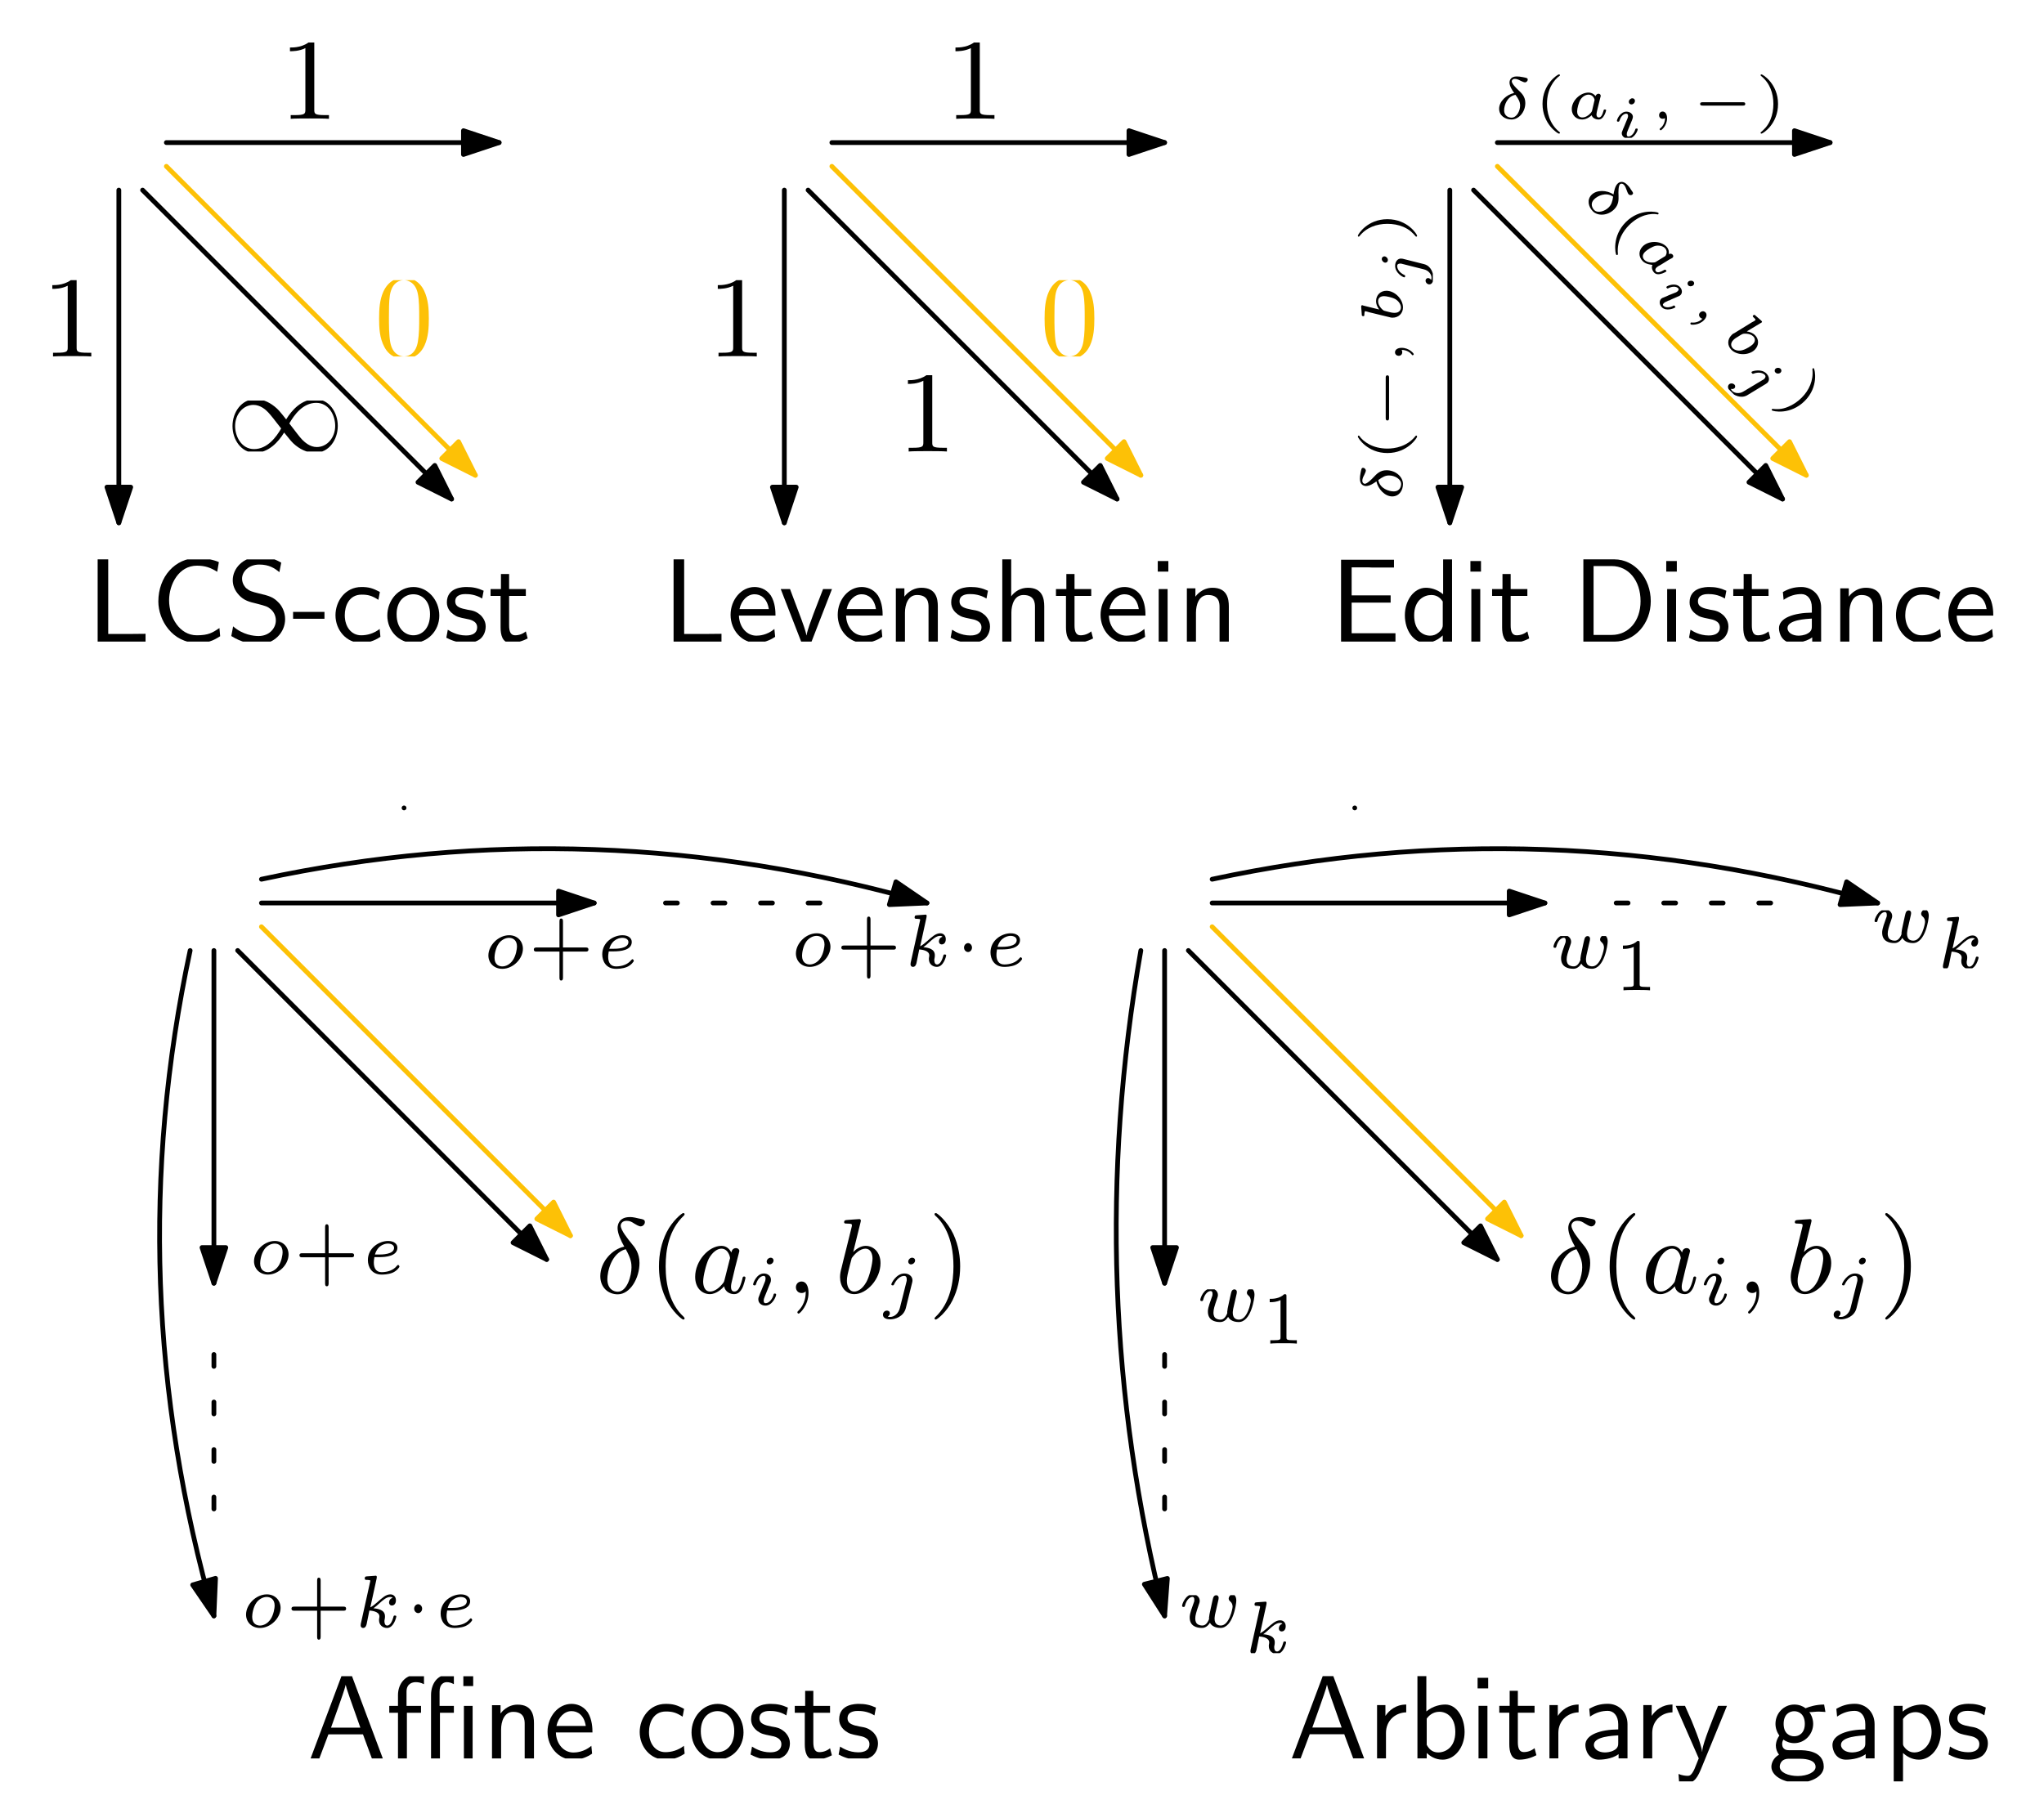 <?xml version="1.0" encoding="UTF-8"?>
<svg xmlns="http://www.w3.org/2000/svg" xmlns:xlink="http://www.w3.org/1999/xlink" width="172" height="153" viewBox="0 0 172 153">
<defs>
<g>
<g id="glyph-0-0">
<path d="M 2.938 -6.375 C 2.938 -6.625 2.938 -6.641 2.703 -6.641 C 2.078 -6 1.203 -6 0.891 -6 L 0.891 -5.688 C 1.094 -5.688 1.672 -5.688 2.188 -5.953 L 2.188 -0.781 C 2.188 -0.422 2.156 -0.312 1.266 -0.312 L 0.953 -0.312 L 0.953 0 C 1.297 -0.031 2.156 -0.031 2.562 -0.031 C 2.953 -0.031 3.828 -0.031 4.172 0 L 4.172 -0.312 L 3.859 -0.312 C 2.953 -0.312 2.938 -0.422 2.938 -0.781 Z M 2.938 -6.375 "/>
</g>
<g id="glyph-0-1">
<path d="M 4.578 -3.188 C 4.578 -3.984 4.531 -4.781 4.188 -5.516 C 3.734 -6.484 2.906 -6.641 2.5 -6.641 C 1.891 -6.641 1.172 -6.375 0.75 -5.453 C 0.438 -4.766 0.391 -3.984 0.391 -3.188 C 0.391 -2.438 0.422 -1.547 0.844 -0.781 C 1.266 0.016 2 0.219 2.484 0.219 C 3.016 0.219 3.781 0.016 4.219 -0.938 C 4.531 -1.625 4.578 -2.406 4.578 -3.188 Z M 2.484 0 C 2.094 0 1.5 -0.25 1.328 -1.203 C 1.219 -1.797 1.219 -2.719 1.219 -3.312 C 1.219 -3.953 1.219 -4.609 1.297 -5.141 C 1.484 -6.328 2.234 -6.422 2.484 -6.422 C 2.812 -6.422 3.469 -6.234 3.656 -5.25 C 3.766 -4.688 3.766 -3.938 3.766 -3.312 C 3.766 -2.562 3.766 -1.891 3.656 -1.25 C 3.5 -0.297 2.938 0 2.484 0 Z M 2.484 0 "/>
</g>
<g id="glyph-1-0">
<path d="M 5.062 -2.703 C 4.531 -3.375 4.406 -3.531 4.094 -3.781 C 3.531 -4.234 2.984 -4.406 2.469 -4.406 C 1.312 -4.406 0.547 -3.312 0.547 -2.141 C 0.547 -1 1.281 0.109 2.438 0.109 C 3.578 0.109 4.406 -0.797 4.891 -1.594 C 5.438 -0.922 5.547 -0.766 5.859 -0.516 C 6.422 -0.062 6.984 0.109 7.484 0.109 C 8.656 0.109 9.406 -0.984 9.406 -2.156 C 9.406 -3.297 8.672 -4.406 7.531 -4.406 C 6.375 -4.406 5.547 -3.5 5.062 -2.703 Z M 5.328 -2.359 C 5.734 -3.078 6.469 -4.094 7.594 -4.094 C 8.656 -4.094 9.188 -3.047 9.188 -2.156 C 9.188 -1.172 8.516 -0.375 7.641 -0.375 C 7.062 -0.375 6.625 -0.781 6.406 -1 C 6.156 -1.266 5.938 -1.578 5.328 -2.359 Z M 4.641 -1.938 C 4.234 -1.219 3.484 -0.203 2.359 -0.203 C 1.312 -0.203 0.766 -1.25 0.766 -2.141 C 0.766 -3.125 1.438 -3.922 2.312 -3.922 C 2.891 -3.922 3.344 -3.516 3.547 -3.297 C 3.797 -3.031 4.031 -2.719 4.641 -1.938 Z M 4.641 -1.938 "/>
</g>
<g id="glyph-2-0">
<path d="M 1.828 -6.922 L 0.938 -6.922 L 0.938 0 L 4.969 0 L 4.969 -0.656 C 4.094 -0.641 3.203 -0.641 2.312 -0.641 L 1.828 -0.641 Z M 1.828 -6.922 "/>
</g>
<g id="glyph-2-1">
<path d="M 5.797 -1.141 C 5.219 -0.75 4.875 -0.531 3.891 -0.531 C 2.453 -0.531 1.562 -2.031 1.562 -3.469 C 1.562 -4.828 2.375 -6.391 3.906 -6.391 C 4.609 -6.391 5.062 -6.219 5.609 -5.875 L 5.75 -6.688 C 5.328 -6.891 4.562 -7.031 3.922 -7.031 C 2.078 -7.031 0.656 -5.469 0.656 -3.375 C 0.656 -1.797 1.844 0.109 3.922 0.109 C 4.828 0.109 5.219 -0.047 5.859 -0.453 Z M 5.797 -1.141 "/>
</g>
<g id="glyph-2-2">
<path d="M 4.641 -6.641 C 4.094 -6.969 3.531 -7.141 2.812 -7.141 C 1.422 -7.141 0.562 -6.156 0.562 -5.172 C 0.562 -4.75 0.703 -4.328 1.094 -3.906 C 1.516 -3.453 1.953 -3.344 2.547 -3.203 C 3.391 -2.984 3.484 -2.953 3.766 -2.719 C 3.969 -2.547 4.188 -2.219 4.188 -1.781 C 4.188 -1.125 3.641 -0.469 2.734 -0.469 C 2.328 -0.469 1.422 -0.562 0.594 -1.281 L 0.438 -0.469 C 1.312 0.078 2.109 0.219 2.734 0.219 C 4.062 0.219 4.969 -0.781 4.969 -1.891 C 4.969 -2.531 4.672 -3.016 4.453 -3.25 C 3.984 -3.75 3.656 -3.844 2.734 -4.062 C 2.156 -4.203 2 -4.25 1.688 -4.5 C 1.625 -4.562 1.344 -4.859 1.344 -5.297 C 1.344 -5.875 1.891 -6.484 2.797 -6.484 C 3.641 -6.484 4.109 -6.156 4.484 -5.844 Z M 4.641 -6.641 "/>
</g>
<g id="glyph-2-3">
<path d="M 2.75 -1.922 L 2.75 -2.5 L 0.109 -2.5 L 0.109 -1.922 Z M 2.75 -1.922 "/>
</g>
<g id="glyph-2-4">
<path d="M 4.094 -4.172 C 3.5 -4.5 3.156 -4.594 2.547 -4.594 C 1.172 -4.594 0.359 -3.391 0.359 -2.219 C 0.359 -0.984 1.266 0.109 2.516 0.109 C 3.047 0.109 3.594 -0.031 4.141 -0.406 L 4.078 -1.062 C 3.562 -0.672 3.031 -0.531 2.516 -0.531 C 1.688 -0.531 1.141 -1.25 1.141 -2.219 C 1.141 -3 1.5 -3.953 2.562 -3.953 C 3.078 -3.953 3.422 -3.875 3.969 -3.516 Z M 4.094 -4.172 "/>
</g>
<g id="glyph-2-5">
<path d="M 4.672 -2.188 C 4.672 -3.531 3.672 -4.594 2.5 -4.594 C 1.266 -4.594 0.297 -3.5 0.297 -2.188 C 0.297 -0.875 1.312 0.109 2.484 0.109 C 3.672 0.109 4.672 -0.891 4.672 -2.188 Z M 2.484 -0.531 C 1.797 -0.531 1.078 -1.094 1.078 -2.297 C 1.078 -3.5 1.828 -3.984 2.484 -3.984 C 3.188 -3.984 3.891 -3.469 3.891 -2.297 C 3.891 -1.109 3.219 -0.531 2.484 -0.531 Z M 2.484 -0.531 "/>
</g>
<g id="glyph-2-6">
<path d="M 3.422 -4.281 C 2.906 -4.516 2.5 -4.594 1.984 -4.594 C 1.734 -4.594 0.328 -4.594 0.328 -3.297 C 0.328 -2.797 0.625 -2.484 0.875 -2.297 C 1.172 -2.078 1.391 -2.031 1.938 -1.922 C 2.297 -1.859 2.875 -1.734 2.875 -1.203 C 2.875 -0.516 2.094 -0.516 1.938 -0.516 C 1.141 -0.516 0.578 -0.891 0.406 -1 L 0.281 -0.328 C 0.594 -0.172 1.141 0.109 1.953 0.109 C 2.141 0.109 2.688 0.109 3.109 -0.203 C 3.422 -0.453 3.594 -0.844 3.594 -1.281 C 3.594 -1.828 3.219 -2.156 3.203 -2.188 C 2.812 -2.547 2.547 -2.609 2.047 -2.688 C 1.5 -2.797 1.031 -2.906 1.031 -3.391 C 1.031 -4 1.75 -4 1.891 -4 C 2.203 -4 2.734 -3.969 3.297 -3.625 Z M 3.422 -4.281 "/>
</g>
<g id="glyph-2-7">
<path d="M 1.75 -3.844 L 3.156 -3.844 L 3.156 -4.422 L 1.75 -4.422 L 1.75 -5.688 L 1.062 -5.688 L 1.062 -4.422 L 0.188 -4.422 L 0.188 -3.844 L 1.031 -3.844 L 1.031 -1.188 C 1.031 -0.594 1.172 0.109 1.859 0.109 C 2.547 0.109 3.062 -0.141 3.312 -0.266 L 3.156 -0.859 C 2.891 -0.641 2.578 -0.531 2.25 -0.531 C 1.891 -0.531 1.75 -0.828 1.75 -1.359 Z M 1.75 -3.844 "/>
</g>
<g id="glyph-2-8">
<path d="M 4.125 -2.188 C 4.125 -2.516 4.109 -3.266 3.734 -3.875 C 3.312 -4.484 2.719 -4.594 2.359 -4.594 C 1.25 -4.594 0.344 -3.531 0.344 -2.25 C 0.344 -0.938 1.312 0.109 2.5 0.109 C 3.125 0.109 3.703 -0.125 4.094 -0.406 L 4.031 -1.062 C 3.406 -0.531 2.734 -0.5 2.516 -0.5 C 1.719 -0.5 1.078 -1.203 1.047 -2.188 Z M 1.094 -2.734 C 1.25 -3.484 1.781 -3.984 2.359 -3.984 C 2.875 -3.984 3.422 -3.656 3.562 -2.734 Z M 1.094 -2.734 "/>
</g>
<g id="glyph-2-9">
<path d="M 4.453 -4.422 L 3.703 -4.422 L 2.906 -2.359 C 2.703 -1.797 2.391 -1 2.312 -0.531 L 2.297 -0.531 C 2.25 -0.891 1.984 -1.578 1.891 -1.844 L 0.922 -4.422 L 0.141 -4.422 L 1.859 0 L 2.734 0 Z M 4.453 -4.422 "/>
</g>
<g id="glyph-2-10">
<path d="M 4.344 -2.969 C 4.344 -3.625 4.188 -4.531 2.969 -4.531 C 2.078 -4.531 1.578 -3.859 1.531 -3.781 L 1.531 -4.484 L 0.812 -4.484 L 0.812 0 L 1.578 0 L 1.578 -2.438 C 1.578 -3.094 1.828 -3.922 2.594 -3.922 C 3.547 -3.922 3.562 -3.219 3.562 -2.906 L 3.562 0 L 4.344 0 Z M 4.344 -2.969 "/>
</g>
<g id="glyph-2-11">
<path d="M 4.344 -2.969 C 4.344 -3.625 4.188 -4.531 2.969 -4.531 C 2.359 -4.531 1.875 -4.234 1.562 -3.812 L 1.562 -6.922 L 0.812 -6.922 L 0.812 0 L 1.578 0 L 1.578 -2.438 C 1.578 -3.094 1.828 -3.922 2.594 -3.922 C 3.547 -3.922 3.562 -3.219 3.562 -2.906 L 3.562 0 L 4.344 0 Z M 4.344 -2.969 "/>
</g>
<g id="glyph-2-12">
<path d="M 1.625 -6.781 L 0.734 -6.781 L 0.734 -5.891 L 1.625 -5.891 Z M 1.562 -4.422 L 0.812 -4.422 L 0.812 0 L 1.562 0 Z M 1.562 -4.422 "/>
</g>
<g id="glyph-2-13">
<path d="M 5.109 -3.281 L 5.109 -3.891 L 1.828 -3.891 L 1.828 -6.25 L 3.203 -6.25 C 3.312 -6.25 3.438 -6.234 3.562 -6.234 L 5.391 -6.234 L 5.391 -6.891 L 0.938 -6.891 L 0.938 0 L 5.516 0 L 5.516 -0.703 L 4.266 -0.703 C 4.141 -0.703 4.031 -0.703 3.906 -0.703 L 1.828 -0.703 L 1.828 -3.281 Z M 5.109 -3.281 "/>
</g>
<g id="glyph-2-14">
<path d="M 4.328 -6.922 L 3.578 -6.922 L 3.578 -3.984 C 3.047 -4.422 2.5 -4.531 2.125 -4.531 C 1.141 -4.531 0.359 -3.5 0.359 -2.219 C 0.359 -0.906 1.125 0.109 2.078 0.109 C 2.406 0.109 2.984 0.016 3.547 -0.516 L 3.547 0 L 4.328 0 Z M 3.547 -1.391 C 3.547 -1.25 3.531 -1.062 3.219 -0.781 C 2.984 -0.578 2.734 -0.5 2.484 -0.5 C 1.859 -0.5 1.141 -0.969 1.141 -2.203 C 1.141 -3.516 2 -3.922 2.578 -3.922 C 3.031 -3.922 3.328 -3.703 3.547 -3.375 Z M 3.547 -1.391 "/>
</g>
<g id="glyph-2-15">
<path d="M 0.953 -6.922 L 0.953 0 L 3.578 0 C 5.281 0 6.625 -1.516 6.625 -3.406 C 6.625 -5.328 5.281 -6.922 3.562 -6.922 Z M 1.812 -0.562 L 1.812 -6.359 L 3.344 -6.359 C 4.734 -6.359 5.766 -5.156 5.766 -3.406 C 5.766 -1.703 4.734 -0.562 3.344 -0.562 Z M 1.812 -0.562 "/>
</g>
<g id="glyph-2-16">
<path d="M 3.984 -2.875 C 3.984 -3.891 3.25 -4.594 2.328 -4.594 C 1.688 -4.594 1.234 -4.438 0.766 -4.172 L 0.828 -3.516 C 1.344 -3.875 1.844 -4 2.328 -4 C 2.797 -4 3.203 -3.609 3.203 -2.875 L 3.203 -2.438 C 1.703 -2.422 0.438 -2 0.438 -1.125 C 0.438 -0.703 0.703 0.109 1.578 0.109 C 1.719 0.109 2.656 0.094 3.234 -0.359 L 3.234 0 L 3.984 0 Z M 3.203 -1.312 C 3.203 -1.125 3.203 -0.875 2.859 -0.688 C 2.578 -0.516 2.188 -0.5 2.078 -0.5 C 1.609 -0.5 1.156 -0.734 1.156 -1.141 C 1.156 -1.844 2.766 -1.906 3.203 -1.938 Z M 3.203 -1.312 "/>
</g>
<g id="glyph-2-17">
<path d="M 3.766 -6.922 L 2.875 -6.922 L 0.281 0 L 1.016 0 L 1.781 -2.031 L 4.688 -2.031 L 5.438 0 L 6.359 0 Z M 4.469 -2.594 L 2 -2.594 L 2.641 -4.391 C 2.844 -4.984 3.156 -5.828 3.234 -6.203 C 3.266 -6.062 3.328 -5.812 3.562 -5.156 Z M 4.469 -2.594 "/>
</g>
<g id="glyph-2-18">
<path d="M 7.328 -6.922 L 6.5 -6.922 L 6.5 -6.094 L 7.328 -6.094 Z M 7.281 -4.422 L 6.547 -4.422 L 6.547 0 L 7.281 0 Z M 4.531 -3.844 L 5.703 -3.844 L 5.703 -4.422 L 4.5 -4.422 L 4.5 -5.625 C 4.5 -6.266 4.859 -6.422 5.109 -6.422 C 5.312 -6.422 5.516 -6.359 5.703 -6.25 L 5.703 -6.922 C 5.484 -7.016 5.406 -7.031 5.109 -7.031 C 4.359 -7.031 3.781 -6.328 3.781 -5.328 L 3.781 0 L 4.531 0 Z M 1.75 -3.844 L 2.938 -3.844 L 2.938 -4.422 L 1.719 -4.422 L 1.719 -5.625 C 1.719 -6.312 2.234 -6.422 2.484 -6.422 C 2.641 -6.422 2.891 -6.406 3.188 -6.25 L 3.188 -6.922 C 2.969 -6.984 2.719 -7.031 2.5 -7.031 C 1.656 -7.031 1 -6.328 1 -5.328 L 1 -4.422 L 0.266 -4.422 L 0.266 -3.844 L 1 -3.844 L 1 0 L 1.75 0 Z M 1.75 -3.844 "/>
</g>
<g id="glyph-2-19">
<path d="M 1.562 -2.141 C 1.562 -3.125 2.281 -3.844 3.266 -3.875 L 3.266 -4.531 C 2.375 -4.531 1.828 -4.031 1.516 -3.578 L 1.516 -4.484 L 0.812 -4.484 L 0.812 0 L 1.562 0 Z M 1.562 -2.141 "/>
</g>
<g id="glyph-2-20">
<path d="M 1.562 -6.922 L 0.812 -6.922 L 0.812 0 L 1.594 0 L 1.594 -0.453 C 1.828 -0.234 2.266 0.109 2.938 0.109 C 3.922 0.109 4.781 -0.891 4.781 -2.219 C 4.781 -3.453 4.109 -4.531 3.172 -4.531 C 2.781 -4.531 2.156 -4.438 1.562 -3.953 Z M 1.594 -3.344 C 1.75 -3.578 2.109 -3.922 2.656 -3.922 C 3.25 -3.922 4 -3.5 4 -2.219 C 4 -0.922 3.172 -0.5 2.562 -0.5 C 2.172 -0.5 1.844 -0.672 1.594 -1.141 Z M 1.594 -3.344 "/>
</g>
<g id="glyph-2-21">
<path d="M 4.453 -4.422 L 3.703 -4.422 C 2.406 -1.25 2.375 -0.797 2.375 -0.562 L 2.359 -0.562 C 2.297 -1.234 1.5 -3.094 1.469 -3.188 L 0.922 -4.422 L 0.141 -4.422 L 2.078 0 C 1.953 0.312 1.75 0.812 1.719 0.891 C 1.453 1.469 1.281 1.469 1.141 1.469 C 0.984 1.469 0.672 1.438 0.375 1.312 L 0.422 1.969 C 0.641 2.016 0.922 2.047 1.141 2.047 C 1.5 2.047 1.859 1.922 2.266 0.906 Z M 4.453 -4.422 "/>
</g>
<g id="glyph-2-22">
<path d="M 3.516 -3.891 C 3.734 -3.891 4 -3.938 4.25 -3.938 C 4.422 -3.938 4.812 -3.906 4.828 -3.906 L 4.719 -4.531 C 4.031 -4.531 3.453 -4.344 3.156 -4.219 C 2.938 -4.391 2.609 -4.531 2.203 -4.531 C 1.344 -4.531 0.625 -3.812 0.625 -2.906 C 0.625 -2.547 0.75 -2.188 0.953 -1.922 C 0.656 -1.516 0.656 -1.125 0.656 -1.078 C 0.656 -0.812 0.75 -0.531 0.922 -0.312 C 0.406 -0.016 0.281 0.453 0.281 0.703 C 0.281 1.453 1.266 2.047 2.484 2.047 C 3.703 2.047 4.688 1.469 4.688 0.703 C 4.688 -0.688 3.031 -0.688 2.641 -0.688 L 1.766 -0.688 C 1.641 -0.688 1.188 -0.688 1.188 -1.219 C 1.188 -1.328 1.219 -1.484 1.297 -1.578 C 1.5 -1.422 1.828 -1.281 2.203 -1.281 C 3.094 -1.281 3.797 -2.031 3.797 -2.906 C 3.797 -3.391 3.578 -3.766 3.469 -3.906 Z M 2.203 -1.859 C 1.828 -1.859 1.312 -2.078 1.312 -2.906 C 1.312 -3.734 1.828 -3.969 2.203 -3.969 C 2.625 -3.969 3.094 -3.688 3.094 -2.906 C 3.094 -2.141 2.625 -1.859 2.203 -1.859 Z M 2.656 0.031 C 2.875 0.031 4 0.031 4 0.719 C 4 1.156 3.312 1.484 2.5 1.484 C 1.688 1.484 0.984 1.172 0.984 0.703 C 0.984 0.672 0.984 0.031 1.75 0.031 Z M 2.656 0.031 "/>
</g>
<g id="glyph-2-23">
<path d="M 1.594 -0.453 C 1.906 -0.172 2.344 0.109 2.938 0.109 C 3.906 0.109 4.781 -0.875 4.781 -2.219 C 4.781 -3.422 4.156 -4.531 3.203 -4.531 C 2.609 -4.531 2.031 -4.328 1.562 -3.938 L 1.562 -4.422 L 0.812 -4.422 L 0.812 1.938 L 1.594 1.938 Z M 1.594 -3.312 C 1.828 -3.672 2.219 -3.891 2.656 -3.891 C 3.406 -3.891 4 -3.141 4 -2.219 C 4 -1.203 3.297 -0.5 2.547 -0.5 C 2.156 -0.5 1.891 -0.703 1.688 -0.969 C 1.594 -1.109 1.594 -1.141 1.594 -1.312 Z M 1.594 -3.312 "/>
</g>
<g id="glyph-3-0">
<path d="M 1.781 -2.172 C 1.125 -2.031 0.516 -1.453 0.516 -0.844 C 0.516 -0.266 1.016 0.062 1.562 0.062 C 2.141 0.062 2.719 -0.531 2.719 -1.328 C 2.719 -1.859 2.422 -2.141 2.125 -2.422 C 1.969 -2.562 1.578 -2.953 1.578 -3.156 C 1.578 -3.219 1.641 -3.359 1.844 -3.359 C 2 -3.359 2.172 -3.281 2.312 -3.203 C 2.359 -3.188 2.594 -3.062 2.688 -3.062 C 2.781 -3.062 2.922 -3.156 2.922 -3.297 C 2.922 -3.422 2.844 -3.438 2.531 -3.5 C 2.312 -3.547 2.125 -3.562 2 -3.562 C 1.516 -3.562 1.391 -3.266 1.391 -3.047 C 1.391 -2.734 1.625 -2.391 1.781 -2.172 Z M 1.891 -2.016 C 2.156 -1.656 2.281 -1.422 2.281 -1.109 C 2.281 -0.641 1.984 -0.094 1.562 -0.094 C 1.391 -0.094 0.938 -0.172 0.938 -0.719 C 0.938 -1.125 1.172 -1.875 1.891 -2.016 Z M 1.891 -2.016 "/>
</g>
<g id="glyph-4-0">
<path d="M 2.203 -3.625 C 2.203 -3.625 2.219 -3.641 2.219 -3.672 C 2.219 -3.688 2.203 -3.734 2.125 -3.734 C 2.031 -3.734 0.75 -2.938 0.75 -1.25 C 0.75 0.438 2.031 1.25 2.125 1.25 C 2.203 1.25 2.219 1.203 2.219 1.172 C 2.219 1.141 2.188 1.125 2.172 1.109 C 1.297 0.406 1.125 -0.609 1.125 -1.25 C 1.125 -2.469 1.688 -3.266 2.203 -3.625 Z M 2.203 -3.625 "/>
</g>
<g id="glyph-5-0">
<path d="M 2.875 -1.609 C 2.906 -1.719 2.953 -1.906 2.953 -1.922 C 2.953 -2.016 2.891 -2.109 2.766 -2.109 C 2.688 -2.109 2.562 -2.047 2.516 -1.906 C 2.422 -2.031 2.234 -2.203 1.922 -2.203 C 1.219 -2.203 0.516 -1.516 0.516 -0.812 C 0.516 -0.297 0.891 0.062 1.391 0.062 C 1.797 0.062 2.125 -0.234 2.188 -0.297 C 2.266 -0.047 2.547 0.062 2.766 0.062 C 2.969 0.062 3.109 -0.062 3.203 -0.219 C 3.344 -0.422 3.406 -0.688 3.406 -0.719 C 3.406 -0.781 3.328 -0.781 3.297 -0.781 C 3.219 -0.781 3.203 -0.75 3.188 -0.672 C 3.094 -0.312 2.969 -0.109 2.797 -0.109 C 2.656 -0.109 2.594 -0.219 2.594 -0.375 C 2.594 -0.453 2.641 -0.641 2.672 -0.781 Z M 2.219 -0.656 C 2.188 -0.594 2.188 -0.578 2.109 -0.484 C 1.922 -0.266 1.656 -0.109 1.406 -0.109 C 1.234 -0.109 0.969 -0.203 0.969 -0.625 C 0.969 -0.859 1.094 -1.375 1.266 -1.641 C 1.453 -1.906 1.719 -2.031 1.922 -2.031 C 2.141 -2.031 2.359 -1.906 2.438 -1.594 Z M 2.219 -0.656 "/>
</g>
<g id="glyph-6-0">
<path d="M 1.969 -3.109 C 1.969 -3.234 1.891 -3.328 1.75 -3.328 C 1.609 -3.328 1.453 -3.188 1.453 -3.031 C 1.453 -2.891 1.562 -2.812 1.672 -2.812 C 1.828 -2.812 1.969 -2.953 1.969 -3.109 Z M 2.203 -0.719 C 2.203 -0.781 2.125 -0.781 2.109 -0.781 C 2.016 -0.781 2.016 -0.766 1.984 -0.672 C 1.906 -0.406 1.672 -0.109 1.422 -0.109 C 1.312 -0.109 1.281 -0.188 1.281 -0.297 C 1.281 -0.406 1.297 -0.469 1.344 -0.562 C 1.375 -0.656 1.422 -0.75 1.453 -0.828 C 1.469 -0.875 1.656 -1.328 1.734 -1.516 C 1.766 -1.609 1.797 -1.688 1.797 -1.766 C 1.797 -2 1.562 -2.203 1.25 -2.203 C 0.734 -2.203 0.453 -1.562 0.453 -1.438 C 0.453 -1.359 0.531 -1.359 0.562 -1.359 C 0.641 -1.359 0.641 -1.391 0.672 -1.453 C 0.781 -1.812 1.016 -2.031 1.234 -2.031 C 1.328 -2.031 1.391 -1.984 1.391 -1.844 C 1.391 -1.828 1.391 -1.766 1.359 -1.672 C 1.328 -1.578 1.094 -1.047 1.031 -0.875 C 0.984 -0.781 0.984 -0.781 0.922 -0.609 C 0.891 -0.531 0.859 -0.469 0.859 -0.391 C 0.859 -0.125 1.109 0.062 1.406 0.062 C 1.922 0.062 2.203 -0.594 2.203 -0.719 Z M 2.203 -0.719 "/>
</g>
<g id="glyph-7-0">
<path d="M 1.344 -0.062 C 1.344 0.406 1.094 0.688 0.953 0.797 C 0.906 0.828 0.891 0.844 0.891 0.875 C 0.891 0.906 0.938 0.969 0.984 0.969 C 1.047 0.969 1.516 0.578 1.516 -0.047 C 1.516 -0.391 1.359 -0.609 1.141 -0.609 C 0.953 -0.609 0.844 -0.453 0.844 -0.297 C 0.844 -0.141 0.953 0 1.141 0 C 1.219 0 1.297 -0.016 1.344 -0.062 Z M 1.344 -0.062 "/>
</g>
<g id="glyph-8-0">
<path d="M 4.391 -1.109 C 4.469 -1.109 4.594 -1.109 4.594 -1.25 C 4.594 -1.391 4.469 -1.391 4.391 -1.391 L 1.016 -1.391 C 0.938 -1.391 0.797 -1.391 0.797 -1.25 C 0.797 -1.109 0.938 -1.109 1.016 -1.109 Z M 4.391 -1.109 "/>
</g>
<g id="glyph-9-0">
<path d="M 1.953 -1.25 C 1.953 -2.938 0.672 -3.734 0.562 -3.734 C 0.484 -3.734 0.484 -3.672 0.484 -3.672 C 0.484 -3.656 0.484 -3.641 0.516 -3.609 C 1.266 -3.016 1.562 -2.141 1.562 -1.25 C 1.562 -0.797 1.484 -0.328 1.312 0.078 C 1.078 0.641 0.75 0.922 0.516 1.125 C 0.5 1.125 0.484 1.156 0.484 1.172 C 0.484 1.188 0.484 1.25 0.562 1.25 C 0.672 1.25 1.953 0.453 1.953 -1.25 Z M 1.953 -1.25 "/>
</g>
<g id="glyph-10-0">
<path d="M -2.172 -1.781 C -2.031 -1.125 -1.453 -0.516 -0.844 -0.516 C -0.266 -0.516 0.062 -1.016 0.062 -1.562 C 0.062 -2.141 -0.531 -2.719 -1.328 -2.719 C -1.859 -2.719 -2.141 -2.422 -2.422 -2.125 C -2.562 -1.969 -2.953 -1.578 -3.156 -1.578 C -3.219 -1.578 -3.359 -1.641 -3.359 -1.844 C -3.359 -2 -3.281 -2.172 -3.203 -2.312 C -3.188 -2.359 -3.062 -2.594 -3.062 -2.688 C -3.062 -2.781 -3.156 -2.922 -3.297 -2.922 C -3.422 -2.922 -3.438 -2.844 -3.5 -2.531 C -3.547 -2.312 -3.562 -2.125 -3.562 -2 C -3.562 -1.516 -3.266 -1.391 -3.047 -1.391 C -2.734 -1.391 -2.391 -1.625 -2.172 -1.781 Z M -2.016 -1.891 C -1.656 -2.156 -1.422 -2.281 -1.109 -2.281 C -0.641 -2.281 -0.094 -1.984 -0.094 -1.562 C -0.094 -1.391 -0.172 -0.938 -0.719 -0.938 C -1.125 -0.938 -1.875 -1.172 -2.016 -1.891 Z M -2.016 -1.891 "/>
</g>
<g id="glyph-11-0">
<path d="M -3.625 -2.203 C -3.625 -2.203 -3.641 -2.219 -3.672 -2.219 C -3.688 -2.219 -3.734 -2.203 -3.734 -2.125 C -3.734 -2.031 -2.938 -0.75 -1.25 -0.75 C 0.438 -0.75 1.25 -2.031 1.25 -2.125 C 1.25 -2.203 1.203 -2.219 1.172 -2.219 C 1.141 -2.219 1.125 -2.188 1.109 -2.172 C 0.406 -1.297 -0.609 -1.125 -1.25 -1.125 C -2.469 -1.125 -3.266 -1.688 -3.625 -2.203 Z M -3.625 -2.203 "/>
</g>
<g id="glyph-12-0">
<path d="M -1.109 -4.391 C -1.109 -4.469 -1.109 -4.594 -1.25 -4.594 C -1.391 -4.594 -1.391 -4.469 -1.391 -4.391 L -1.391 -1.016 C -1.391 -0.938 -1.391 -0.797 -1.25 -0.797 C -1.109 -0.797 -1.109 -0.938 -1.109 -1.016 Z M -1.109 -4.391 "/>
</g>
<g id="glyph-13-0">
<path d="M -0.062 -1.344 C 0.406 -1.344 0.688 -1.094 0.797 -0.953 C 0.828 -0.906 0.844 -0.891 0.875 -0.891 C 0.906 -0.891 0.969 -0.938 0.969 -0.984 C 0.969 -1.047 0.578 -1.516 -0.047 -1.516 C -0.391 -1.516 -0.609 -1.359 -0.609 -1.141 C -0.609 -0.953 -0.453 -0.844 -0.297 -0.844 C -0.141 -0.844 0 -0.953 0 -1.141 C 0 -1.219 -0.016 -1.297 -0.062 -1.344 Z M -0.062 -1.344 "/>
</g>
<g id="glyph-13-1">
<path d="M -3.266 -1.562 C -3.344 -1.594 -3.344 -1.594 -3.375 -1.594 C -3.453 -1.594 -3.453 -1.516 -3.453 -1.438 L -3.406 -0.828 C -3.406 -0.734 -3.406 -0.734 -3.375 -0.703 C -3.359 -0.688 -3.297 -0.672 -3.266 -0.672 C -3.188 -0.672 -3.188 -0.75 -3.188 -0.812 C -3.188 -0.828 -3.188 -0.906 -3.172 -0.984 C -3.156 -1.078 -3.141 -1.094 -3.109 -1.094 C -3.078 -1.094 -2.875 -1.031 -2.766 -1 L -1.094 -0.594 C -1 -0.562 -0.922 -0.547 -0.812 -0.547 C -0.297 -0.547 0.062 -0.922 0.062 -1.406 C 0.062 -2.125 -0.641 -2.812 -1.328 -2.812 C -1.828 -2.812 -2.203 -2.453 -2.203 -1.938 C -2.203 -1.719 -2.125 -1.484 -1.938 -1.234 Z M -0.109 -1.406 C -0.109 -1.203 -0.25 -0.953 -0.641 -0.953 C -0.812 -0.953 -0.969 -0.984 -1.141 -1.031 C -1.203 -1.047 -1.516 -1.125 -1.547 -1.141 C -1.594 -1.156 -2.031 -1.5 -2.031 -1.922 C -2.031 -2.141 -1.906 -2.359 -1.531 -2.359 C -1.344 -2.359 -0.875 -2.266 -0.578 -2.109 C -0.297 -1.938 -0.109 -1.656 -0.109 -1.406 Z M -0.109 -1.406 "/>
</g>
<g id="glyph-14-0">
<path d="M -3.109 -2.547 C -3.219 -2.547 -3.328 -2.453 -3.328 -2.328 C -3.328 -2.172 -3.172 -2.016 -3.031 -2.016 C -2.906 -2.016 -2.812 -2.109 -2.812 -2.234 C -2.812 -2.406 -2.969 -2.547 -3.109 -2.547 Z M 0.219 -1.453 C 0.609 -1.359 0.859 -1.047 0.859 -0.75 C 0.859 -0.656 0.844 -0.609 0.828 -0.562 C 0.75 -0.688 0.625 -0.719 0.562 -0.719 C 0.484 -0.719 0.359 -0.656 0.359 -0.5 C 0.359 -0.328 0.516 -0.188 0.672 -0.188 C 0.891 -0.188 1.016 -0.406 1.016 -0.75 C 1.016 -1.094 0.844 -1.734 0.234 -1.891 L -1.562 -2.344 C -1.609 -2.344 -1.656 -2.359 -1.719 -2.359 C -2 -2.359 -2.203 -2.094 -2.203 -1.75 C -2.203 -1.141 -1.531 -0.781 -1.438 -0.781 C -1.359 -0.781 -1.359 -0.859 -1.359 -0.875 C -1.359 -0.953 -1.375 -0.969 -1.438 -0.984 C -1.922 -1.219 -2.031 -1.562 -2.031 -1.734 C -2.031 -1.922 -1.859 -1.938 -1.766 -1.938 C -1.703 -1.938 -1.688 -1.938 -1.641 -1.922 Z M 0.219 -1.453 "/>
</g>
<g id="glyph-15-0">
<path d="M -1.25 -1.953 C -2.938 -1.953 -3.734 -0.672 -3.734 -0.562 C -3.734 -0.484 -3.672 -0.484 -3.672 -0.484 C -3.656 -0.484 -3.641 -0.484 -3.609 -0.516 C -3.016 -1.266 -2.141 -1.562 -1.25 -1.562 C -0.797 -1.562 -0.328 -1.484 0.078 -1.312 C 0.641 -1.078 0.922 -0.75 1.125 -0.516 C 1.125 -0.5 1.156 -0.484 1.172 -0.484 C 1.188 -0.484 1.25 -0.484 1.25 -0.562 C 1.25 -0.672 0.453 -1.953 -1.25 -1.953 Z M -1.25 -1.953 "/>
</g>
<g id="glyph-16-0">
<path d="M 2.797 -0.266 C 2.234 -0.641 1.391 -0.672 0.953 -0.234 C 0.547 0.172 0.672 0.766 1.062 1.156 C 1.469 1.562 2.297 1.547 2.859 0.984 C 3.234 0.609 3.234 0.203 3.219 -0.219 C 3.203 -0.422 3.203 -0.984 3.344 -1.125 C 3.391 -1.172 3.531 -1.219 3.672 -1.078 C 3.797 -0.953 3.844 -0.781 3.906 -0.625 C 3.922 -0.578 4 -0.344 4.078 -0.266 C 4.141 -0.203 4.297 -0.172 4.391 -0.266 C 4.484 -0.359 4.453 -0.422 4.266 -0.672 C 4.156 -0.875 4.016 -1.016 3.938 -1.094 C 3.594 -1.438 3.297 -1.328 3.141 -1.172 C 2.922 -0.953 2.844 -0.531 2.797 -0.266 Z M 2.766 -0.078 C 2.703 0.359 2.609 0.609 2.391 0.828 C 2.062 1.156 1.469 1.344 1.172 1.047 C 1.047 0.922 0.781 0.531 1.172 0.141 C 1.453 -0.141 2.156 -0.5 2.766 -0.078 Z M 2.766 -0.078 "/>
</g>
<g id="glyph-17-0">
<path d="M 4.125 -1 C 4.125 -1 4.141 -1.016 4.156 -1.031 C 4.172 -1.047 4.203 -1.078 4.141 -1.141 C 4.078 -1.203 2.609 -1.547 1.422 -0.359 C 0.219 0.844 0.547 2.328 0.609 2.391 C 0.672 2.453 0.719 2.406 0.734 2.391 C 0.75 2.375 0.75 2.344 0.75 2.312 C 0.641 1.203 1.234 0.359 1.688 -0.094 C 2.547 -0.953 3.5 -1.125 4.125 -1 Z M 4.125 -1 "/>
</g>
<g id="glyph-18-0">
<path d="M 3.172 0.891 C 3.281 0.844 3.438 0.75 3.453 0.734 C 3.516 0.672 3.531 0.562 3.438 0.469 C 3.391 0.422 3.266 0.359 3.125 0.438 C 3.156 0.281 3.141 0.016 2.922 -0.203 C 2.422 -0.703 1.438 -0.719 0.938 -0.219 C 0.562 0.156 0.578 0.672 0.938 1.031 C 1.219 1.312 1.672 1.328 1.75 1.344 C 1.641 1.578 1.75 1.844 1.906 2 C 2.047 2.141 2.25 2.156 2.422 2.109 C 2.656 2.062 2.891 1.922 2.922 1.891 C 2.953 1.859 2.906 1.812 2.875 1.781 C 2.828 1.734 2.797 1.734 2.719 1.781 C 2.406 1.969 2.172 2.016 2.062 1.906 C 1.953 1.797 1.984 1.672 2.094 1.562 C 2.156 1.5 2.312 1.406 2.438 1.344 Z M 2.031 1.094 C 1.969 1.125 1.953 1.141 1.828 1.141 C 1.547 1.172 1.25 1.094 1.078 0.922 C 0.953 0.797 0.828 0.547 1.125 0.25 C 1.297 0.078 1.734 -0.203 2.047 -0.266 C 2.375 -0.312 2.656 -0.219 2.797 -0.078 C 2.953 0.078 3.016 0.328 2.844 0.594 Z M 2.031 1.094 "/>
</g>
<g id="glyph-19-0">
<path d="M 3.594 -0.812 C 3.672 -0.891 3.703 -1.016 3.594 -1.125 C 3.5 -1.219 3.281 -1.219 3.172 -1.109 C 3.078 -1.016 3.094 -0.875 3.172 -0.797 C 3.281 -0.688 3.484 -0.703 3.594 -0.812 Z M 2.078 1.047 C 2.109 1.016 2.047 0.953 2.031 0.938 C 1.969 0.875 1.969 0.875 1.875 0.938 C 1.625 1.062 1.266 1.109 1.078 0.922 C 1 0.844 1.031 0.781 1.109 0.703 C 1.188 0.625 1.25 0.594 1.344 0.562 C 1.438 0.5 1.531 0.469 1.609 0.453 C 1.656 0.406 2.109 0.234 2.297 0.141 C 2.391 0.109 2.453 0.078 2.516 0.016 C 2.688 -0.156 2.672 -0.453 2.453 -0.672 C 2.078 -1.047 1.438 -0.781 1.344 -0.688 C 1.297 -0.641 1.344 -0.594 1.359 -0.578 C 1.422 -0.516 1.438 -0.531 1.5 -0.562 C 1.828 -0.734 2.156 -0.719 2.312 -0.562 C 2.375 -0.5 2.391 -0.422 2.281 -0.312 C 2.281 -0.312 2.234 -0.266 2.156 -0.219 C 2.047 -0.172 1.5 0.031 1.359 0.109 C 1.25 0.156 1.25 0.156 1.094 0.219 C 1 0.25 0.938 0.281 0.891 0.328 C 0.703 0.516 0.734 0.828 0.953 1.047 C 1.312 1.406 1.984 1.141 2.078 1.047 Z M 2.078 1.047 "/>
</g>
<g id="glyph-20-0">
<path d="M 1 0.906 C 0.672 1.234 0.281 1.25 0.109 1.234 C 0.062 1.219 0.031 1.219 0 1.25 C -0.016 1.266 -0.031 1.344 0.016 1.391 C 0.047 1.422 0.672 1.484 1.109 1.047 C 1.359 0.797 1.406 0.531 1.25 0.375 C 1.109 0.234 0.922 0.266 0.797 0.391 C 0.688 0.5 0.672 0.672 0.812 0.812 C 0.859 0.859 0.938 0.906 1 0.906 Z M 1 0.906 "/>
</g>
<g id="glyph-20-1">
<path d="M 3.422 -1.203 C 3.484 -1.234 3.484 -1.234 3.516 -1.266 C 3.562 -1.312 3.516 -1.359 3.453 -1.422 L 2.984 -1.828 C 2.922 -1.891 2.922 -1.891 2.891 -1.891 C 2.859 -1.891 2.797 -1.859 2.781 -1.844 C 2.719 -1.781 2.781 -1.719 2.828 -1.672 C 2.828 -1.672 2.891 -1.609 2.953 -1.547 C 3 -1.469 2.984 -1.453 2.969 -1.438 C 2.938 -1.406 2.766 -1.297 2.656 -1.25 L 1.188 -0.344 C 1.094 -0.312 1.047 -0.266 0.969 -0.188 C 0.594 0.188 0.609 0.703 0.953 1.047 C 1.453 1.547 2.438 1.531 2.922 1.047 C 3.281 0.688 3.297 0.172 2.938 -0.188 C 2.781 -0.344 2.547 -0.453 2.25 -0.5 Z M 1.078 0.922 C 0.922 0.766 0.844 0.5 1.125 0.219 C 1.25 0.094 1.391 0.016 1.547 -0.078 C 1.578 -0.109 1.875 -0.281 1.906 -0.281 C 1.938 -0.312 2.5 -0.375 2.797 -0.078 C 2.953 0.078 3.016 0.328 2.75 0.594 C 2.625 0.719 2.234 0.984 1.891 1.078 C 1.578 1.172 1.25 1.094 1.078 0.922 Z M 1.078 0.922 "/>
</g>
<g id="glyph-21-0">
<path d="M 4 -0.406 C 4.078 -0.484 4.094 -0.625 4 -0.719 C 3.891 -0.828 3.672 -0.828 3.562 -0.719 C 3.484 -0.641 3.469 -0.5 3.562 -0.406 C 3.688 -0.281 3.891 -0.297 4 -0.406 Z M 0.875 1.188 C 0.531 1.406 0.125 1.344 -0.078 1.141 C -0.141 1.078 -0.156 1.031 -0.188 0.969 C -0.047 1.016 0.078 0.953 0.125 0.906 C 0.172 0.859 0.219 0.719 0.109 0.609 C -0.016 0.484 -0.234 0.484 -0.344 0.594 C -0.5 0.75 -0.438 1 -0.188 1.25 C 0.047 1.484 0.625 1.812 1.172 1.516 L 2.766 0.547 C 2.797 0.516 2.844 0.5 2.891 0.453 C 3.094 0.25 3.047 -0.078 2.797 -0.328 C 2.375 -0.75 1.625 -0.531 1.562 -0.469 C 1.516 -0.422 1.578 -0.359 1.594 -0.344 C 1.641 -0.297 1.656 -0.281 1.719 -0.312 C 2.219 -0.5 2.547 -0.328 2.656 -0.219 C 2.797 -0.078 2.688 0.062 2.625 0.125 C 2.578 0.172 2.562 0.188 2.516 0.203 Z M 0.875 1.188 "/>
</g>
<g id="glyph-22-0">
<path d="M 2.266 0.484 C 3.453 -0.703 3.109 -2.172 3.031 -2.25 C 2.984 -2.297 2.938 -2.25 2.938 -2.25 C 2.922 -2.234 2.922 -2.234 2.906 -2.188 C 3.016 -1.234 2.625 -0.406 2 0.219 C 1.672 0.547 1.281 0.812 0.859 0.984 C 0.312 1.219 -0.125 1.188 -0.438 1.156 C -0.438 1.156 -0.469 1.156 -0.484 1.172 C -0.5 1.188 -0.547 1.234 -0.5 1.281 C -0.422 1.359 1.047 1.703 2.266 0.484 Z M 2.266 0.484 "/>
</g>
<g id="glyph-23-0">
<path d="M 3.484 -1.625 C 3.484 -2.25 3.031 -2.766 2.328 -2.766 C 1.406 -2.766 0.578 -1.906 0.578 -1.062 C 0.578 -0.438 1.047 0.062 1.75 0.062 C 2.656 0.062 3.484 -0.781 3.484 -1.625 Z M 1.75 -0.141 C 1.484 -0.141 1.094 -0.281 1.094 -0.875 C 1.094 -1.062 1.156 -1.672 1.469 -2.094 C 1.672 -2.359 2 -2.547 2.312 -2.547 C 2.625 -2.547 2.984 -2.375 2.984 -1.812 C 2.984 -1.641 2.906 -1.062 2.641 -0.672 C 2.391 -0.297 2.031 -0.141 1.75 -0.141 Z M 1.75 -0.141 "/>
</g>
<g id="glyph-24-0">
<path d="M 2.984 -1.391 L 4.906 -1.391 C 4.984 -1.391 5.125 -1.391 5.125 -1.562 C 5.125 -1.734 4.984 -1.734 4.906 -1.734 L 2.984 -1.734 L 2.984 -3.906 C 2.984 -4 2.984 -4.172 2.828 -4.172 C 2.688 -4.172 2.688 -4 2.688 -3.906 L 2.688 -1.734 L 0.75 -1.734 C 0.688 -1.734 0.531 -1.734 0.531 -1.562 C 0.531 -1.391 0.688 -1.391 0.75 -1.391 L 2.688 -1.391 L 2.688 0.781 C 2.688 0.875 2.688 1.047 2.828 1.047 C 2.984 1.047 2.984 0.875 2.984 0.781 Z M 2.984 -1.391 "/>
</g>
<g id="glyph-25-0">
<path d="M 1.578 -1.406 C 2.125 -1.406 3.109 -1.484 3.109 -2.203 C 3.109 -2.516 2.828 -2.766 2.328 -2.766 C 1.578 -2.766 0.625 -2.188 0.625 -1.156 C 0.625 -0.594 0.938 0.062 1.781 0.062 C 1.891 0.062 2.328 0.062 2.703 -0.094 C 3.062 -0.25 3.281 -0.547 3.281 -0.609 C 3.281 -0.656 3.219 -0.75 3.172 -0.75 C 3.141 -0.75 3.141 -0.75 3.047 -0.656 C 2.781 -0.312 2.281 -0.141 1.781 -0.141 C 1.328 -0.141 1.125 -0.469 1.125 -0.938 C 1.125 -1 1.125 -1.156 1.172 -1.406 Z M 1.219 -1.625 C 1.469 -2.484 2.156 -2.547 2.312 -2.547 C 2.594 -2.547 2.828 -2.422 2.828 -2.188 C 2.828 -1.625 1.797 -1.625 1.547 -1.625 Z M 1.219 -1.625 "/>
</g>
<g id="glyph-26-0">
<path d="M 2.406 -3.906 C 1.375 -3.688 0.391 -2.609 0.391 -1.422 C 0.391 -0.438 1.078 0.109 1.859 0.109 C 2.906 0.109 3.688 -1.25 3.688 -2.531 C 3.688 -3.359 3.297 -3.844 3.016 -4.172 C 2.703 -4.562 2.109 -5.281 2.109 -5.672 C 2.109 -5.828 2.234 -6.078 2.609 -6.078 C 2.891 -6.078 3.062 -5.969 3.25 -5.844 C 3.375 -5.766 3.641 -5.609 3.781 -5.609 C 3.969 -5.609 4.141 -5.781 4.141 -5.969 C 4.141 -6.172 4.016 -6.203 3.594 -6.281 C 3.156 -6.391 3 -6.391 2.875 -6.391 C 1.969 -6.391 1.844 -5.75 1.844 -5.469 C 1.844 -5.016 2.125 -4.406 2.406 -3.906 Z M 2.531 -3.688 C 3 -2.859 3.016 -2.453 3.016 -2.156 C 3.016 -1.484 2.656 -0.109 1.859 -0.109 C 1.469 -0.109 0.984 -0.375 0.984 -1.172 C 0.984 -1.75 1.297 -3.359 2.531 -3.688 Z M 2.531 -3.688 "/>
</g>
<g id="glyph-27-0">
<path d="M 3.062 2.141 C 3.062 2.094 3.031 2.062 2.984 2 C 1.828 0.938 1.469 -0.672 1.469 -2.25 C 1.469 -3.625 1.734 -5.312 3 -6.516 C 3.047 -6.562 3.062 -6.578 3.062 -6.625 C 3.062 -6.688 3.016 -6.734 2.953 -6.734 C 2.844 -6.734 2.031 -6.078 1.547 -5.109 C 1.125 -4.25 0.906 -3.312 0.906 -2.25 C 0.906 -1.609 0.984 -0.578 1.484 0.469 C 2.016 1.578 2.844 2.234 2.953 2.234 C 3.016 2.234 3.062 2.203 3.062 2.141 Z M 3.062 2.141 "/>
</g>
<g id="glyph-28-0">
<path d="M 3.422 -3.406 C 3.25 -3.734 2.984 -3.969 2.578 -3.969 C 1.531 -3.969 0.375 -2.719 0.375 -1.359 C 0.375 -0.375 1 0.094 1.609 0.094 C 2.188 0.094 2.656 -0.391 2.812 -0.562 C 2.906 -0.062 3.359 0.094 3.641 0.094 C 3.906 0.094 4.125 -0.016 4.328 -0.391 C 4.484 -0.688 4.609 -1.25 4.609 -1.281 C 4.609 -1.328 4.578 -1.391 4.5 -1.391 C 4.391 -1.391 4.375 -1.344 4.344 -1.172 C 4.141 -0.391 3.953 -0.125 3.672 -0.125 C 3.438 -0.125 3.391 -0.344 3.391 -0.531 C 3.391 -0.703 3.438 -0.891 3.516 -1.203 L 3.734 -2.125 C 3.797 -2.344 3.969 -3.016 4 -3.156 C 4.031 -3.281 4.094 -3.5 4.094 -3.531 C 4.094 -3.672 3.969 -3.781 3.812 -3.781 C 3.688 -3.781 3.469 -3.719 3.422 -3.406 Z M 2.844 -1.094 C 2.797 -0.922 2.797 -0.922 2.656 -0.75 C 2.328 -0.359 1.969 -0.125 1.625 -0.125 C 1.188 -0.125 1.047 -0.578 1.047 -0.969 C 1.047 -1.406 1.297 -2.438 1.516 -2.875 C 1.797 -3.406 2.219 -3.734 2.578 -3.734 C 3.172 -3.734 3.312 -3.016 3.312 -2.953 C 3.312 -2.922 3.297 -2.859 3.281 -2.828 Z M 2.844 -1.094 "/>
</g>
<g id="glyph-29-0">
<path d="M 2.078 -3.734 C 2.078 -3.875 1.969 -3.969 1.844 -3.969 C 1.672 -3.969 1.5 -3.812 1.5 -3.641 C 1.5 -3.5 1.609 -3.406 1.734 -3.406 C 1.938 -3.406 2.078 -3.578 2.078 -3.734 Z M 1.719 -1.641 C 1.75 -1.703 1.797 -1.844 1.828 -1.906 C 1.844 -1.953 1.859 -2.016 1.859 -2.125 C 1.859 -2.453 1.562 -2.641 1.266 -2.641 C 0.656 -2.641 0.359 -1.844 0.359 -1.719 C 0.359 -1.688 0.391 -1.641 0.469 -1.641 C 0.562 -1.641 0.578 -1.672 0.594 -1.719 C 0.766 -2.297 1.078 -2.438 1.25 -2.438 C 1.359 -2.438 1.406 -2.359 1.406 -2.219 C 1.406 -2.109 1.375 -2.016 1.359 -1.969 L 1.047 -1.203 C 0.969 -1.031 0.969 -1.016 0.891 -0.812 C 0.812 -0.641 0.797 -0.562 0.797 -0.453 C 0.797 -0.156 1.062 0.062 1.391 0.062 C 2 0.062 2.297 -0.734 2.297 -0.859 C 2.297 -0.875 2.297 -0.953 2.188 -0.953 C 2.094 -0.953 2.094 -0.922 2.062 -0.797 C 1.969 -0.5 1.719 -0.141 1.406 -0.141 C 1.297 -0.141 1.25 -0.203 1.25 -0.359 C 1.25 -0.469 1.281 -0.562 1.359 -0.75 Z M 1.719 -1.641 "/>
</g>
<g id="glyph-30-0">
<path d="M 1.625 -0.141 C 1.625 0.156 1.625 0.891 0.969 1.531 C 0.922 1.578 0.922 1.594 0.922 1.625 C 0.922 1.688 0.984 1.734 1.031 1.734 C 1.125 1.734 1.859 1.031 1.859 -0.016 C 1.859 -0.578 1.656 -0.969 1.281 -0.969 C 0.969 -0.969 0.797 -0.734 0.797 -0.484 C 0.797 -0.234 0.969 0 1.281 0 C 1.406 0 1.547 -0.047 1.625 -0.141 Z M 1.625 -0.141 "/>
</g>
<g id="glyph-30-1">
<path d="M 2.141 -5.922 C 2.172 -6.047 2.172 -6.062 2.172 -6.094 C 2.172 -6.172 2.125 -6.219 2.047 -6.219 C 1.922 -6.219 1.125 -6.156 0.953 -6.141 C 0.859 -6.125 0.766 -6.109 0.766 -5.969 C 0.766 -5.844 0.859 -5.844 1 -5.844 C 1.422 -5.844 1.422 -5.781 1.422 -5.703 C 1.422 -5.656 1.422 -5.625 1.359 -5.391 L 0.891 -3.5 C 0.766 -3 0.641 -2.531 0.547 -2.109 C 0.484 -1.891 0.422 -1.625 0.422 -1.344 C 0.422 -0.562 0.859 0.094 1.625 0.094 C 2.672 0.094 3.828 -1.172 3.828 -2.516 C 3.828 -3.422 3.25 -3.969 2.578 -3.969 C 2.125 -3.969 1.734 -3.656 1.531 -3.453 Z M 1.406 -2.938 C 1.656 -3.297 2.109 -3.734 2.562 -3.734 C 2.984 -3.734 3.156 -3.312 3.156 -2.891 C 3.156 -2.5 2.906 -1.375 2.625 -0.906 C 2.297 -0.328 1.906 -0.125 1.625 -0.125 C 1.172 -0.125 1 -0.578 1 -1.031 C 1 -1.344 1.062 -1.594 1.266 -2.406 Z M 1.406 -2.938 "/>
</g>
<g id="glyph-31-0">
<path d="M 2.781 -3.734 C 2.781 -3.906 2.641 -3.969 2.531 -3.969 C 2.344 -3.969 2.203 -3.781 2.203 -3.641 C 2.203 -3.516 2.297 -3.406 2.438 -3.406 C 2.594 -3.406 2.781 -3.547 2.781 -3.734 Z M 1.5 0.266 C 1.391 0.719 1.031 1.016 0.688 1.016 C 0.672 1.016 0.5 1.016 0.5 1 C 0.5 0.984 0.516 0.969 0.516 0.969 C 0.609 0.891 0.656 0.797 0.656 0.719 C 0.656 0.516 0.5 0.484 0.406 0.484 C 0.25 0.484 0.078 0.609 0.078 0.828 C 0.078 1.156 0.453 1.219 0.688 1.219 C 1.094 1.219 1.812 1 2 0.281 L 2.531 -1.859 C 2.547 -1.922 2.562 -1.984 2.562 -2.062 C 2.562 -2.406 2.266 -2.641 1.875 -2.641 C 1.203 -2.641 0.781 -1.828 0.781 -1.719 C 0.781 -1.688 0.812 -1.641 0.891 -1.641 C 0.969 -1.641 0.984 -1.656 1.016 -1.734 C 1.203 -2.125 1.531 -2.438 1.859 -2.438 C 2.047 -2.438 2.078 -2.297 2.078 -2.141 C 2.078 -2.062 2.078 -1.984 2.062 -1.969 Z M 1.5 0.266 "/>
</g>
<g id="glyph-32-0">
<path d="M 2.672 -2.25 C 2.672 -2.984 2.562 -3.969 2.094 -4.969 C 1.562 -6.078 0.734 -6.734 0.625 -6.734 C 0.531 -6.734 0.516 -6.656 0.516 -6.625 C 0.516 -6.578 0.531 -6.562 0.594 -6.5 C 1.125 -6.031 2.109 -4.812 2.109 -2.25 C 2.109 -0.969 1.875 0.812 0.578 2.031 C 0.562 2.047 0.516 2.094 0.516 2.141 C 0.516 2.156 0.531 2.234 0.625 2.234 C 0.734 2.234 1.547 1.594 2.031 0.609 C 2.453 -0.25 2.672 -1.172 2.672 -2.25 Z M 2.672 -2.25 "/>
</g>
<g id="glyph-33-0">
<path d="M 3.484 -1.625 C 3.484 -2.25 3.031 -2.766 2.328 -2.766 C 1.406 -2.766 0.578 -1.906 0.578 -1.062 C 0.578 -0.438 1.047 0.062 1.75 0.062 C 2.656 0.062 3.484 -0.781 3.484 -1.625 Z M 1.75 -0.141 C 1.484 -0.141 1.094 -0.281 1.094 -0.875 C 1.094 -1.062 1.156 -1.672 1.469 -2.094 C 1.672 -2.359 2 -2.547 2.312 -2.547 C 2.625 -2.547 2.984 -2.375 2.984 -1.812 C 2.984 -1.641 2.906 -1.062 2.641 -0.672 C 2.391 -0.297 2.031 -0.141 1.75 -0.141 Z M 1.75 -0.141 "/>
</g>
<g id="glyph-34-0">
<path d="M 2.984 -1.391 L 4.906 -1.391 C 4.984 -1.391 5.125 -1.391 5.125 -1.562 C 5.125 -1.734 4.984 -1.734 4.906 -1.734 L 2.984 -1.734 L 2.984 -3.906 C 2.984 -4 2.984 -4.172 2.828 -4.172 C 2.688 -4.172 2.688 -4 2.688 -3.906 L 2.688 -1.734 L 0.75 -1.734 C 0.688 -1.734 0.531 -1.734 0.531 -1.562 C 0.531 -1.391 0.688 -1.391 0.75 -1.391 L 2.688 -1.391 L 2.688 0.781 C 2.688 0.875 2.688 1.047 2.828 1.047 C 2.984 1.047 2.984 0.875 2.984 0.781 Z M 2.984 -1.391 "/>
</g>
<g id="glyph-35-0">
<path d="M 2.031 -4.094 C 2.047 -4.188 2.047 -4.203 2.047 -4.234 C 2.047 -4.344 1.969 -4.344 1.875 -4.328 L 1.203 -4.281 C 1.109 -4.266 1.094 -4.266 1.062 -4.234 C 1.047 -4.203 1.031 -4.125 1.031 -4.094 C 1.031 -3.984 1.125 -3.984 1.203 -3.984 C 1.203 -3.984 1.297 -3.984 1.391 -3.969 C 1.484 -3.969 1.5 -3.938 1.5 -3.891 C 1.5 -3.875 1.5 -3.859 1.469 -3.75 L 0.703 -0.297 C 0.688 -0.203 0.688 -0.188 0.688 -0.156 C 0.688 -0.016 0.781 0.062 0.891 0.062 C 1.109 0.062 1.156 -0.156 1.188 -0.25 L 1.422 -1.406 C 1.578 -1.391 2.266 -1.344 2.266 -0.906 C 2.266 -0.859 2.266 -0.844 2.25 -0.766 C 2.234 -0.672 2.234 -0.641 2.234 -0.594 C 2.234 -0.156 2.578 0.062 2.906 0.062 C 3.469 0.062 3.688 -0.828 3.688 -0.906 C 3.688 -0.984 3.594 -0.984 3.562 -0.984 C 3.469 -0.984 3.469 -0.953 3.438 -0.844 C 3.375 -0.625 3.219 -0.141 2.922 -0.141 C 2.719 -0.141 2.688 -0.375 2.688 -0.516 C 2.688 -0.516 2.688 -0.609 2.719 -0.719 C 2.734 -0.812 2.734 -0.875 2.734 -0.922 C 2.734 -1.469 2.141 -1.562 1.766 -1.594 C 1.922 -1.703 2.156 -1.906 2.25 -2 C 2.562 -2.281 2.859 -2.547 3.172 -2.547 C 3.297 -2.547 3.344 -2.516 3.375 -2.469 C 3.359 -2.469 3.344 -2.453 3.328 -2.453 C 3.078 -2.359 3.078 -2.094 3.078 -2.078 C 3.078 -1.969 3.141 -1.828 3.328 -1.828 C 3.438 -1.828 3.656 -1.922 3.656 -2.266 C 3.656 -2.578 3.453 -2.766 3.188 -2.766 C 2.812 -2.766 2.5 -2.469 2.094 -2.109 C 1.891 -1.938 1.719 -1.781 1.5 -1.672 Z M 2.031 -4.094 "/>
</g>
<g id="glyph-36-0">
<path d="M 1.594 -1.562 C 1.594 -1.766 1.438 -1.938 1.266 -1.938 C 1.078 -1.938 0.922 -1.766 0.922 -1.562 C 0.922 -1.359 1.078 -1.188 1.266 -1.188 C 1.438 -1.188 1.594 -1.359 1.594 -1.562 Z M 1.594 -1.562 "/>
</g>
<g id="glyph-37-0">
<path d="M 1.578 -1.406 C 2.125 -1.406 3.109 -1.484 3.109 -2.203 C 3.109 -2.516 2.828 -2.766 2.328 -2.766 C 1.578 -2.766 0.625 -2.188 0.625 -1.156 C 0.625 -0.594 0.938 0.062 1.781 0.062 C 1.891 0.062 2.328 0.062 2.703 -0.094 C 3.062 -0.25 3.281 -0.547 3.281 -0.609 C 3.281 -0.656 3.219 -0.75 3.172 -0.75 C 3.141 -0.75 3.141 -0.75 3.047 -0.656 C 2.781 -0.312 2.281 -0.141 1.781 -0.141 C 1.328 -0.141 1.125 -0.469 1.125 -0.938 C 1.125 -1 1.125 -1.156 1.172 -1.406 Z M 1.219 -1.625 C 1.469 -2.484 2.156 -2.547 2.312 -2.547 C 2.594 -2.547 2.828 -2.422 2.828 -2.188 C 2.828 -1.625 1.797 -1.625 1.547 -1.625 Z M 1.219 -1.625 "/>
</g>
<g id="glyph-38-0">
<path d="M 2.844 -0.375 C 2.922 -0.219 3.156 0.062 3.734 0.062 C 4.781 0.062 5.062 -1.938 5.062 -2.234 C 5.062 -2.656 4.844 -2.766 4.75 -2.766 C 4.578 -2.766 4.422 -2.562 4.422 -2.406 C 4.422 -2.281 4.5 -2.219 4.531 -2.188 C 4.688 -2.062 4.75 -1.906 4.75 -1.719 C 4.75 -1.562 4.469 -0.141 3.766 -0.141 C 3.547 -0.141 3.234 -0.219 3.234 -0.719 C 3.234 -0.719 3.234 -0.844 3.266 -1.031 C 3.328 -1.281 3.484 -2 3.562 -2.328 C 3.578 -2.438 3.578 -2.438 3.578 -2.469 C 3.578 -2.609 3.484 -2.688 3.375 -2.688 C 3.281 -2.688 3.188 -2.641 3.141 -2.531 C 3.109 -2.484 3.062 -2.25 3.031 -2.125 C 2.953 -1.766 2.953 -1.75 2.875 -1.406 C 2.828 -1.203 2.781 -0.969 2.766 -0.797 C 2.781 -0.688 2.766 -0.656 2.719 -0.562 C 2.516 -0.141 2.281 -0.141 2.188 -0.141 C 2.109 -0.141 1.891 -0.156 1.75 -0.297 C 1.609 -0.438 1.609 -0.672 1.609 -0.734 C 1.609 -1 1.688 -1.25 1.906 -1.891 C 1.953 -2.016 1.984 -2.109 1.984 -2.219 C 1.984 -2.516 1.734 -2.766 1.391 -2.766 C 0.812 -2.766 0.5 -1.969 0.5 -1.797 C 0.5 -1.703 0.594 -1.703 0.625 -1.703 C 0.719 -1.703 0.719 -1.734 0.75 -1.828 C 0.859 -2.266 1.125 -2.547 1.375 -2.547 C 1.469 -2.547 1.531 -2.484 1.531 -2.312 C 1.531 -2.188 1.516 -2.125 1.438 -1.938 C 1.141 -1.125 1.141 -0.969 1.141 -0.812 C 1.141 -0.094 1.719 0.062 2.156 0.062 C 2.266 0.062 2.578 0.062 2.844 -0.375 Z M 2.844 -0.375 "/>
</g>
<g id="glyph-39-0">
<path d="M 2.188 -3.969 C 2.188 -4.156 2.172 -4.156 2 -4.156 C 1.609 -3.766 1 -3.766 0.875 -3.766 L 0.781 -3.766 L 0.781 -3.484 L 0.875 -3.484 C 1.016 -3.484 1.375 -3.5 1.688 -3.656 L 1.688 -0.531 C 1.688 -0.344 1.688 -0.281 1.109 -0.281 L 0.828 -0.281 L 0.828 0 C 1.125 -0.031 1.625 -0.031 1.938 -0.031 C 2.266 -0.031 2.75 -0.031 3.062 0 L 3.062 -0.281 L 2.781 -0.281 C 2.188 -0.281 2.188 -0.344 2.188 -0.531 Z M 2.188 -3.969 "/>
</g>
<g id="glyph-40-0">
<path d="M 2.031 -4.094 C 2.047 -4.188 2.047 -4.203 2.047 -4.234 C 2.047 -4.344 1.969 -4.344 1.875 -4.328 L 1.203 -4.281 C 1.109 -4.266 1.094 -4.266 1.062 -4.234 C 1.047 -4.203 1.031 -4.125 1.031 -4.094 C 1.031 -3.984 1.125 -3.984 1.203 -3.984 C 1.203 -3.984 1.297 -3.984 1.391 -3.969 C 1.484 -3.969 1.5 -3.938 1.5 -3.891 C 1.5 -3.875 1.5 -3.859 1.469 -3.75 L 0.703 -0.297 C 0.688 -0.203 0.688 -0.188 0.688 -0.156 C 0.688 -0.016 0.781 0.062 0.891 0.062 C 1.109 0.062 1.156 -0.156 1.188 -0.25 L 1.422 -1.406 C 1.578 -1.391 2.266 -1.344 2.266 -0.906 C 2.266 -0.859 2.266 -0.844 2.25 -0.766 C 2.234 -0.672 2.234 -0.641 2.234 -0.594 C 2.234 -0.156 2.578 0.062 2.906 0.062 C 3.469 0.062 3.688 -0.828 3.688 -0.906 C 3.688 -0.984 3.594 -0.984 3.562 -0.984 C 3.469 -0.984 3.469 -0.953 3.438 -0.844 C 3.375 -0.625 3.219 -0.141 2.922 -0.141 C 2.719 -0.141 2.688 -0.375 2.688 -0.516 C 2.688 -0.516 2.688 -0.609 2.719 -0.719 C 2.734 -0.812 2.734 -0.875 2.734 -0.922 C 2.734 -1.469 2.141 -1.562 1.766 -1.594 C 1.922 -1.703 2.156 -1.906 2.25 -2 C 2.562 -2.281 2.859 -2.547 3.172 -2.547 C 3.297 -2.547 3.344 -2.516 3.375 -2.469 C 3.359 -2.469 3.344 -2.453 3.328 -2.453 C 3.078 -2.359 3.078 -2.094 3.078 -2.078 C 3.078 -1.969 3.141 -1.828 3.328 -1.828 C 3.438 -1.828 3.656 -1.922 3.656 -2.266 C 3.656 -2.578 3.453 -2.766 3.188 -2.766 C 2.812 -2.766 2.5 -2.469 2.094 -2.109 C 1.891 -1.938 1.719 -1.781 1.5 -1.672 Z M 2.031 -4.094 "/>
</g>
</g>
<clipPath id="clip-0">
<path clip-rule="nonzero" d="M 24 3.578 L 28 3.578 L 28 10 L 24 10 Z M 24 3.578 "/>
</clipPath>
<clipPath id="clip-1">
<path clip-rule="nonzero" d="M 19.02 33.711 L 28.984 33.711 L 28.984 38 L 19.02 38 Z M 19.02 33.711 "/>
</clipPath>
<clipPath id="clip-2">
<path clip-rule="nonzero" d="M 31.508 23.578 L 36.488 23.578 L 36.488 30 L 31.508 30 Z M 31.508 23.578 "/>
</clipPath>
<clipPath id="clip-3">
<path clip-rule="nonzero" d="M 8 47.082 L 44.719 47.082 L 44.719 54 L 8 54 Z M 8 47.082 "/>
</clipPath>
<clipPath id="clip-4">
<path clip-rule="nonzero" d="M 87.508 23.578 L 92.488 23.578 L 92.488 30 L 87.508 30 Z M 87.508 23.578 "/>
</clipPath>
<clipPath id="clip-5">
<path clip-rule="nonzero" d="M 56 47.082 L 104 47.082 L 104 54 L 56 54 Z M 56 47.082 "/>
</clipPath>
<clipPath id="clip-6">
<path clip-rule="nonzero" d="M 126 6.262 L 129 6.262 L 129 11 L 126 11 Z M 126 6.262 "/>
</clipPath>
<clipPath id="clip-7">
<path clip-rule="nonzero" d="M 129 6.262 L 132 6.262 L 132 11.602 L 129 11.602 Z M 129 6.262 "/>
</clipPath>
<clipPath id="clip-8">
<path clip-rule="nonzero" d="M 136 8 L 138 8 L 138 11.602 L 136 11.602 Z M 136 8 "/>
</clipPath>
<clipPath id="clip-9">
<path clip-rule="nonzero" d="M 148 6.262 L 150 6.262 L 150 11.602 L 148 11.602 Z M 148 6.262 "/>
</clipPath>
<clipPath id="clip-10">
<path clip-rule="nonzero" d="M 112 47.082 L 168 47.082 L 168 54 L 112 54 Z M 112 47.082 "/>
</clipPath>
<clipPath id="clip-11">
<path clip-rule="nonzero" d="M 114.262 39 L 119 39 L 119 42 L 114.262 42 Z M 114.262 39 "/>
</clipPath>
<clipPath id="clip-12">
<path clip-rule="nonzero" d="M 114.262 36 L 120 36 L 120 39 L 114.262 39 Z M 114.262 36 "/>
</clipPath>
<clipPath id="clip-13">
<path clip-rule="nonzero" d="M 114.262 24 L 119 24 L 119 30 L 114.262 30 Z M 114.262 24 "/>
</clipPath>
<clipPath id="clip-14">
<path clip-rule="nonzero" d="M 116 21 L 120.57 21 L 120.57 24 L 116 24 Z M 116 21 "/>
</clipPath>
<clipPath id="clip-15">
<path clip-rule="nonzero" d="M 114.262 18 L 120 18 L 120 20 L 114.262 20 Z M 114.262 18 "/>
</clipPath>
<clipPath id="clip-16">
<path clip-rule="nonzero" d="M 133 14 L 138 14 L 138 19 L 133 19 Z M 133 14 "/>
</clipPath>
<clipPath id="clip-17">
<path clip-rule="nonzero" d="M 131.156 18.449 L 149.691 36.984 L 154.152 32.523 L 135.617 13.988 Z M 131.156 18.449 "/>
</clipPath>
<clipPath id="clip-18">
<path clip-rule="nonzero" d="M 135 16 L 140 16 L 140 22 L 135 22 Z M 135 16 "/>
</clipPath>
<clipPath id="clip-19">
<path clip-rule="nonzero" d="M 131.156 18.449 L 149.691 36.984 L 154.152 32.523 L 135.617 13.988 Z M 131.156 18.449 "/>
</clipPath>
<clipPath id="clip-20">
<path clip-rule="nonzero" d="M 137 19 L 142 19 L 142 24 L 137 24 Z M 137 19 "/>
</clipPath>
<clipPath id="clip-21">
<path clip-rule="nonzero" d="M 131.156 18.449 L 149.691 36.984 L 154.152 32.523 L 135.617 13.988 Z M 131.156 18.449 "/>
</clipPath>
<clipPath id="clip-22">
<path clip-rule="nonzero" d="M 139 22 L 143 22 L 143 27 L 139 27 Z M 139 22 "/>
</clipPath>
<clipPath id="clip-23">
<path clip-rule="nonzero" d="M 131.156 18.449 L 149.691 36.984 L 154.152 32.523 L 135.617 13.988 Z M 131.156 18.449 "/>
</clipPath>
<clipPath id="clip-24">
<path clip-rule="nonzero" d="M 142 26 L 150 26 L 150 31 L 142 31 Z M 142 26 "/>
</clipPath>
<clipPath id="clip-25">
<path clip-rule="nonzero" d="M 131.156 18.449 L 149.691 36.984 L 154.152 32.523 L 135.617 13.988 Z M 131.156 18.449 "/>
</clipPath>
<clipPath id="clip-26">
<path clip-rule="nonzero" d="M 145 29 L 150 29 L 150 35 L 145 35 Z M 145 29 "/>
</clipPath>
<clipPath id="clip-27">
<path clip-rule="nonzero" d="M 131.156 18.449 L 149.691 36.984 L 154.152 32.523 L 135.617 13.988 Z M 131.156 18.449 "/>
</clipPath>
<clipPath id="clip-28">
<path clip-rule="nonzero" d="M 149 30 L 154 30 L 154 36 L 149 36 Z M 149 30 "/>
</clipPath>
<clipPath id="clip-29">
<path clip-rule="nonzero" d="M 131.156 18.449 L 149.691 36.984 L 154.152 32.523 L 135.617 13.988 Z M 131.156 18.449 "/>
</clipPath>
<clipPath id="clip-30">
<path clip-rule="nonzero" d="M 80 3.578 L 84 3.578 L 84 10 L 80 10 Z M 80 3.578 "/>
</clipPath>
<clipPath id="clip-31">
<path clip-rule="nonzero" d="M 4 23.578 L 8 23.578 L 8 30 L 4 30 Z M 4 23.578 "/>
</clipPath>
<clipPath id="clip-32">
<path clip-rule="nonzero" d="M 60 23.578 L 64 23.578 L 64 30 L 60 30 Z M 60 23.578 "/>
</clipPath>
<clipPath id="clip-33">
<path clip-rule="nonzero" d="M 76 31.578 L 80 31.578 L 80 38 L 76 38 Z M 76 31.578 "/>
</clipPath>
<clipPath id="clip-34">
<path clip-rule="nonzero" d="M 44 77.312 L 50 77.312 L 50 82.52 L 44 82.52 Z M 44 77.312 "/>
</clipPath>
<clipPath id="clip-35">
<path clip-rule="nonzero" d="M 50 78 L 53.797 78 L 53.797 82 L 50 82 Z M 50 78 "/>
</clipPath>
<clipPath id="clip-36">
<path clip-rule="nonzero" d="M 26 141.082 L 74 141.082 L 74 148 L 26 148 Z M 26 141.082 "/>
</clipPath>
<clipPath id="clip-37">
<path clip-rule="nonzero" d="M 50.125 102.102 L 55 102.102 L 55 109 L 50.125 109 Z M 50.125 102.102 "/>
</clipPath>
<clipPath id="clip-38">
<path clip-rule="nonzero" d="M 55 102.102 L 58 102.102 L 58 111.066 L 55 111.066 Z M 55 102.102 "/>
</clipPath>
<clipPath id="clip-39">
<path clip-rule="nonzero" d="M 66 102.102 L 75 102.102 L 75 111 L 66 111 Z M 66 102.102 "/>
</clipPath>
<clipPath id="clip-40">
<path clip-rule="nonzero" d="M 74 105 L 77 105 L 77 111.066 L 74 111.066 Z M 74 105 "/>
</clipPath>
<clipPath id="clip-41">
<path clip-rule="nonzero" d="M 78 102.102 L 81 102.102 L 81 111.066 L 78 111.066 Z M 78 102.102 "/>
</clipPath>
<clipPath id="clip-42">
<path clip-rule="nonzero" d="M 66.398 78 L 70 78 L 70 82 L 66.398 82 Z M 66.398 78 "/>
</clipPath>
<clipPath id="clip-43">
<path clip-rule="nonzero" d="M 70 77 L 76 77 L 76 82.355 L 70 82.355 Z M 70 77 "/>
</clipPath>
<clipPath id="clip-44">
<path clip-rule="nonzero" d="M 76 76.977 L 80 76.977 L 80 82 L 76 82 Z M 76 76.977 "/>
</clipPath>
<clipPath id="clip-45">
<path clip-rule="nonzero" d="M 83 78 L 86.473 78 L 86.473 82 L 83 82 Z M 83 78 "/>
</clipPath>
<clipPath id="clip-46">
<path clip-rule="nonzero" d="M 25 103.047 L 30 103.047 L 30 108.254 L 25 108.254 Z M 25 103.047 "/>
</clipPath>
<clipPath id="clip-47">
<path clip-rule="nonzero" d="M 20.129 134 L 24 134 L 24 137.996 L 20.129 137.996 Z M 20.129 134 "/>
</clipPath>
<clipPath id="clip-48">
<path clip-rule="nonzero" d="M 24 132.617 L 30 132.617 L 30 137.996 L 24 137.996 Z M 24 132.617 "/>
</clipPath>
<clipPath id="clip-49">
<path clip-rule="nonzero" d="M 30 132.617 L 34 132.617 L 34 137.996 L 30 137.996 Z M 30 132.617 "/>
</clipPath>
<clipPath id="clip-50">
<path clip-rule="nonzero" d="M 37 134 L 40 134 L 40 137.996 L 37 137.996 Z M 37 134 "/>
</clipPath>
<clipPath id="clip-51">
<path clip-rule="nonzero" d="M 130.223 78.781 L 136 78.781 L 136 82 L 130.223 82 Z M 130.223 78.781 "/>
</clipPath>
<clipPath id="clip-52">
<path clip-rule="nonzero" d="M 136 79 L 139 79 L 139 83.348 L 136 83.348 Z M 136 79 "/>
</clipPath>
<clipPath id="clip-53">
<path clip-rule="nonzero" d="M 108.43 141.074 L 167.57 141.074 L 167.57 149.93 L 108.43 149.93 Z M 108.43 141.074 "/>
</clipPath>
<clipPath id="clip-54">
<path clip-rule="nonzero" d="M 130.125 102.102 L 135 102.102 L 135 109 L 130.125 109 Z M 130.125 102.102 "/>
</clipPath>
<clipPath id="clip-55">
<path clip-rule="nonzero" d="M 135 102.102 L 138 102.102 L 138 111.066 L 135 111.066 Z M 135 102.102 "/>
</clipPath>
<clipPath id="clip-56">
<path clip-rule="nonzero" d="M 146 102.102 L 155 102.102 L 155 111 L 146 111 Z M 146 102.102 "/>
</clipPath>
<clipPath id="clip-57">
<path clip-rule="nonzero" d="M 154 105 L 157 105 L 157 111.066 L 154 111.066 Z M 154 105 "/>
</clipPath>
<clipPath id="clip-58">
<path clip-rule="nonzero" d="M 158 102.102 L 161 102.102 L 161 111.066 L 158 111.066 Z M 158 102.102 "/>
</clipPath>
<clipPath id="clip-59">
<path clip-rule="nonzero" d="M 157.242 76.617 L 163 76.617 L 163 80 L 157.242 80 Z M 157.242 76.617 "/>
</clipPath>
<clipPath id="clip-60">
<path clip-rule="nonzero" d="M 163 77 L 167 77 L 167 81.496 L 163 81.496 Z M 163 77 "/>
</clipPath>
<clipPath id="clip-61">
<path clip-rule="nonzero" d="M 101 108.516 L 106 108.516 L 106 112 L 101 112 Z M 101 108.516 "/>
</clipPath>
<clipPath id="clip-62">
<path clip-rule="nonzero" d="M 106 108.516 L 110 108.516 L 110 113.082 L 106 113.082 Z M 106 108.516 "/>
</clipPath>
<clipPath id="clip-63">
<path clip-rule="nonzero" d="M 99 134.258 L 105 134.258 L 105 138 L 99 138 Z M 99 134.258 "/>
</clipPath>
<clipPath id="clip-64">
<path clip-rule="nonzero" d="M 105 134.258 L 109 134.258 L 109 139.137 L 105 139.137 Z M 105 134.258 "/>
</clipPath>
</defs>
<path fill="none" stroke-width="0.4" stroke-linecap="round" stroke-linejoin="round" stroke="rgb(0%, 0%, 0%)" stroke-opacity="1" stroke-miterlimit="10" d="M 152 700 L 152 672 " transform="matrix(1, 0, 0, -1, -142, 716)"/>
<path fill-rule="evenodd" fill="rgb(0%, 0%, 0%)" fill-opacity="1" stroke-width="0.4" stroke-linecap="round" stroke-linejoin="round" stroke="rgb(0%, 0%, 0%)" stroke-opacity="1" stroke-miterlimit="10" d="M 152 672 L 153 675 L 151 675 Z M 152 672 " transform="matrix(1, 0, 0, -1, -142, 716)"/>
<path fill="none" stroke-width="0.4" stroke-linecap="round" stroke-linejoin="round" stroke="rgb(99%, 75.4%, 2.7%)" stroke-opacity="1" stroke-miterlimit="10" d="M 156 702 L 182 676 " transform="matrix(1, 0, 0, -1, -142, 716)"/>
<path fill-rule="evenodd" fill="rgb(99%, 75.4%, 2.7%)" fill-opacity="1" stroke-width="0.4" stroke-linecap="round" stroke-linejoin="round" stroke="rgb(99%, 75.4%, 2.7%)" stroke-opacity="1" stroke-miterlimit="10" d="M 182 676 L 180.586 678.828 L 179.172 677.414 Z M 182 676 " transform="matrix(1, 0, 0, -1, -142, 716)"/>
<path fill="none" stroke-width="0.4" stroke-linecap="round" stroke-linejoin="round" stroke="rgb(0%, 0%, 0%)" stroke-opacity="1" stroke-miterlimit="10" d="M 154 700 L 180 674 " transform="matrix(1, 0, 0, -1, -142, 716)"/>
<path fill-rule="evenodd" fill="rgb(0%, 0%, 0%)" fill-opacity="1" stroke-width="0.4" stroke-linecap="round" stroke-linejoin="round" stroke="rgb(0%, 0%, 0%)" stroke-opacity="1" stroke-miterlimit="10" d="M 180 674 L 178.586 676.828 L 177.172 675.414 Z M 180 674 " transform="matrix(1, 0, 0, -1, -142, 716)"/>
<path fill="none" stroke-width="0.4" stroke-linecap="round" stroke-linejoin="round" stroke="rgb(0%, 0%, 0%)" stroke-opacity="1" stroke-miterlimit="10" d="M 156 704 L 184 704 " transform="matrix(1, 0, 0, -1, -142, 716)"/>
<path fill-rule="evenodd" fill="rgb(0%, 0%, 0%)" fill-opacity="1" stroke-width="0.4" stroke-linecap="round" stroke-linejoin="round" stroke="rgb(0%, 0%, 0%)" stroke-opacity="1" stroke-miterlimit="10" d="M 184 704 L 181 705 L 181 703 Z M 184 704 " transform="matrix(1, 0, 0, -1, -142, 716)"/>
<g clip-path="url(#clip-0)">
<g fill="rgb(0%, 0%, 0%)" fill-opacity="1">
<use xlink:href="#glyph-0-0" x="23.509" y="10"/>
</g>
</g>
<g clip-path="url(#clip-1)">
<g fill="rgb(0%, 0%, 0%)" fill-opacity="1">
<use xlink:href="#glyph-1-0" x="19.018" y="38"/>
</g>
</g>
<g clip-path="url(#clip-2)">
<g fill="rgb(99%, 75.4%, 2.7%)" fill-opacity="1">
<use xlink:href="#glyph-0-1" x="31.509" y="30"/>
</g>
</g>
<g clip-path="url(#clip-3)">
<g fill="rgb(0%, 0%, 0%)" fill-opacity="1">
<use xlink:href="#glyph-2-0" x="7.279" y="54"/>
<use xlink:href="#glyph-2-1" x="12.668" y="54"/>
<use xlink:href="#glyph-2-2" x="19.024" y="54"/>
<use xlink:href="#glyph-2-3" x="24.554" y="54"/>
<use xlink:href="#glyph-2-4" x="27.871" y="54"/>
<use xlink:href="#glyph-2-5" x="32.295" y="54"/>
<use xlink:href="#glyph-2-6" x="37.276" y="54"/>
<use xlink:href="#glyph-2-7" x="41.092" y="54"/>
</g>
</g>
<path fill="none" stroke-width="0.4" stroke-linecap="round" stroke-linejoin="round" stroke="rgb(0%, 0%, 0%)" stroke-opacity="1" stroke-miterlimit="10" d="M 208 700 L 208 672 " transform="matrix(1, 0, 0, -1, -142, 716)"/>
<path fill-rule="evenodd" fill="rgb(0%, 0%, 0%)" fill-opacity="1" stroke-width="0.4" stroke-linecap="round" stroke-linejoin="round" stroke="rgb(0%, 0%, 0%)" stroke-opacity="1" stroke-miterlimit="10" d="M 208 672 L 209 675 L 207 675 Z M 208 672 " transform="matrix(1, 0, 0, -1, -142, 716)"/>
<path fill="none" stroke-width="0.4" stroke-linecap="round" stroke-linejoin="round" stroke="rgb(99%, 75.4%, 2.7%)" stroke-opacity="1" stroke-miterlimit="10" d="M 212 702 L 238 676 " transform="matrix(1, 0, 0, -1, -142, 716)"/>
<path fill-rule="evenodd" fill="rgb(99%, 75.4%, 2.7%)" fill-opacity="1" stroke-width="0.4" stroke-linecap="round" stroke-linejoin="round" stroke="rgb(99%, 75.4%, 2.7%)" stroke-opacity="1" stroke-miterlimit="10" d="M 238 676 L 236.586 678.828 L 235.172 677.414 Z M 238 676 " transform="matrix(1, 0, 0, -1, -142, 716)"/>
<path fill="none" stroke-width="0.4" stroke-linecap="round" stroke-linejoin="round" stroke="rgb(0%, 0%, 0%)" stroke-opacity="1" stroke-miterlimit="10" d="M 210 700 L 236 674 " transform="matrix(1, 0, 0, -1, -142, 716)"/>
<path fill-rule="evenodd" fill="rgb(0%, 0%, 0%)" fill-opacity="1" stroke-width="0.4" stroke-linecap="round" stroke-linejoin="round" stroke="rgb(0%, 0%, 0%)" stroke-opacity="1" stroke-miterlimit="10" d="M 236 674 L 234.586 676.828 L 233.172 675.414 Z M 236 674 " transform="matrix(1, 0, 0, -1, -142, 716)"/>
<path fill="none" stroke-width="0.4" stroke-linecap="round" stroke-linejoin="round" stroke="rgb(0%, 0%, 0%)" stroke-opacity="1" stroke-miterlimit="10" d="M 212 704 L 240 704 " transform="matrix(1, 0, 0, -1, -142, 716)"/>
<path fill-rule="evenodd" fill="rgb(0%, 0%, 0%)" fill-opacity="1" stroke-width="0.4" stroke-linecap="round" stroke-linejoin="round" stroke="rgb(0%, 0%, 0%)" stroke-opacity="1" stroke-miterlimit="10" d="M 240 704 L 237 705 L 237 703 Z M 240 704 " transform="matrix(1, 0, 0, -1, -142, 716)"/>
<g clip-path="url(#clip-4)">
<g fill="rgb(99%, 75.4%, 2.7%)" fill-opacity="1">
<use xlink:href="#glyph-0-1" x="87.51" y="30"/>
</g>
</g>
<g clip-path="url(#clip-5)">
<g fill="rgb(0%, 0%, 0%)" fill-opacity="1">
<use xlink:href="#glyph-2-0" x="55.743" y="54"/>
<use xlink:href="#glyph-2-8" x="61.133" y="54"/>
<use xlink:href="#glyph-2-9" x="65.557" y="54"/>
<use xlink:href="#glyph-2-8" x="70.149" y="54"/>
<use xlink:href="#glyph-2-10" x="74.573" y="54"/>
<use xlink:href="#glyph-2-6" x="79.714" y="54"/>
<use xlink:href="#glyph-2-11" x="83.529" y="54"/>
<use xlink:href="#glyph-2-7" x="88.67" y="54"/>
<use xlink:href="#glyph-2-8" x="92.266" y="54"/>
<use xlink:href="#glyph-2-12" x="96.69" y="54"/>
<use xlink:href="#glyph-2-10" x="99.061" y="54"/>
</g>
</g>
<path fill="none" stroke-width="0.4" stroke-linecap="round" stroke-linejoin="round" stroke="rgb(0%, 0%, 0%)" stroke-opacity="1" stroke-miterlimit="10" d="M 264 700 L 264 672 " transform="matrix(1, 0, 0, -1, -142, 716)"/>
<path fill-rule="evenodd" fill="rgb(0%, 0%, 0%)" fill-opacity="1" stroke-width="0.4" stroke-linecap="round" stroke-linejoin="round" stroke="rgb(0%, 0%, 0%)" stroke-opacity="1" stroke-miterlimit="10" d="M 264 672 L 265 675 L 263 675 Z M 264 672 " transform="matrix(1, 0, 0, -1, -142, 716)"/>
<path fill="none" stroke-width="0.4" stroke-linecap="round" stroke-linejoin="round" stroke="rgb(99%, 75.4%, 2.7%)" stroke-opacity="1" stroke-miterlimit="10" d="M 268 702 L 294 676 " transform="matrix(1, 0, 0, -1, -142, 716)"/>
<path fill-rule="evenodd" fill="rgb(99%, 75.4%, 2.7%)" fill-opacity="1" stroke-width="0.4" stroke-linecap="round" stroke-linejoin="round" stroke="rgb(99%, 75.4%, 2.7%)" stroke-opacity="1" stroke-miterlimit="10" d="M 294 676 L 292.586 678.828 L 291.172 677.414 Z M 294 676 " transform="matrix(1, 0, 0, -1, -142, 716)"/>
<path fill="none" stroke-width="0.4" stroke-linecap="round" stroke-linejoin="round" stroke="rgb(0%, 0%, 0%)" stroke-opacity="1" stroke-miterlimit="10" d="M 266 700 L 292 674 " transform="matrix(1, 0, 0, -1, -142, 716)"/>
<path fill-rule="evenodd" fill="rgb(0%, 0%, 0%)" fill-opacity="1" stroke-width="0.4" stroke-linecap="round" stroke-linejoin="round" stroke="rgb(0%, 0%, 0%)" stroke-opacity="1" stroke-miterlimit="10" d="M 292 674 L 290.586 676.828 L 289.172 675.414 Z M 292 674 " transform="matrix(1, 0, 0, -1, -142, 716)"/>
<path fill="none" stroke-width="0.4" stroke-linecap="round" stroke-linejoin="round" stroke="rgb(0%, 0%, 0%)" stroke-opacity="1" stroke-miterlimit="10" d="M 268 704 L 296 704 " transform="matrix(1, 0, 0, -1, -142, 716)"/>
<path fill-rule="evenodd" fill="rgb(0%, 0%, 0%)" fill-opacity="1" stroke-width="0.4" stroke-linecap="round" stroke-linejoin="round" stroke="rgb(0%, 0%, 0%)" stroke-opacity="1" stroke-miterlimit="10" d="M 296 704 L 293 705 L 293 703 Z M 296 704 " transform="matrix(1, 0, 0, -1, -142, 716)"/>
<g clip-path="url(#clip-6)">
<g fill="rgb(0%, 0%, 0%)" fill-opacity="1">
<use xlink:href="#glyph-3-0" x="125.634" y="9.996"/>
</g>
</g>
<g clip-path="url(#clip-7)">
<g fill="rgb(0%, 0%, 0%)" fill-opacity="1">
<use xlink:href="#glyph-4-0" x="129.051" y="9.996"/>
</g>
</g>
<g fill="rgb(0%, 0%, 0%)" fill-opacity="1">
<use xlink:href="#glyph-5-0" x="131.746" y="9.996"/>
</g>
<g clip-path="url(#clip-8)">
<g fill="rgb(0%, 0%, 0%)" fill-opacity="1">
<use xlink:href="#glyph-6-0" x="135.609" y="11.6"/>
</g>
</g>
<g fill="rgb(0%, 0%, 0%)" fill-opacity="1">
<use xlink:href="#glyph-7-0" x="138.765" y="9.996"/>
</g>
<g fill="rgb(0%, 0%, 0%)" fill-opacity="1">
<use xlink:href="#glyph-8-0" x="142.267" y="9.996"/>
</g>
<g clip-path="url(#clip-9)">
<g fill="rgb(0%, 0%, 0%)" fill-opacity="1">
<use xlink:href="#glyph-9-0" x="147.667" y="9.996"/>
</g>
</g>
<g clip-path="url(#clip-10)">
<g fill="rgb(0%, 0%, 0%)" fill-opacity="1">
<use xlink:href="#glyph-2-13" x="111.911" y="54"/>
<use xlink:href="#glyph-2-14" x="117.859" y="54"/>
<use xlink:href="#glyph-2-12" x="122.999" y="54"/>
<use xlink:href="#glyph-2-7" x="125.37" y="54"/>
<use xlink:href="#glyph-2-15" x="132.285" y="54"/>
<use xlink:href="#glyph-2-12" x="139.478" y="54"/>
<use xlink:href="#glyph-2-6" x="141.849" y="54"/>
<use xlink:href="#glyph-2-7" x="145.664" y="54"/>
<use xlink:href="#glyph-2-16" x="149.261" y="54"/>
<use xlink:href="#glyph-2-10" x="154.043" y="54"/>
<use xlink:href="#glyph-2-4" x="159.184" y="54"/>
<use xlink:href="#glyph-2-8" x="163.607" y="54"/>
</g>
</g>
<g clip-path="url(#clip-11)">
<g fill="rgb(0%, 0%, 0%)" fill-opacity="1">
<use xlink:href="#glyph-10-0" x="117.997" y="42.297"/>
</g>
</g>
<g clip-path="url(#clip-12)">
<g fill="rgb(0%, 0%, 0%)" fill-opacity="1">
<use xlink:href="#glyph-11-0" x="117.997" y="38.88"/>
</g>
</g>
<g fill="rgb(0%, 0%, 0%)" fill-opacity="1">
<use xlink:href="#glyph-12-0" x="117.997" y="36.185"/>
</g>
<g clip-path="url(#clip-13)">
<g fill="rgb(0%, 0%, 0%)" fill-opacity="1">
<use xlink:href="#glyph-13-0" x="117.997" y="30.791"/>
<use xlink:href="#glyph-13-1" x="117.997" y="27.284"/>
</g>
</g>
<g clip-path="url(#clip-14)">
<g fill="rgb(0%, 0%, 0%)" fill-opacity="1">
<use xlink:href="#glyph-14-0" x="119.601" y="24.123"/>
</g>
</g>
<g clip-path="url(#clip-15)">
<g fill="rgb(0%, 0%, 0%)" fill-opacity="1">
<use xlink:href="#glyph-15-0" x="117.997" y="20.401"/>
</g>
</g>
<g clip-path="url(#clip-16)">
<g clip-path="url(#clip-17)">
<g fill="rgb(0%, 0%, 0%)" fill-opacity="1">
<use xlink:href="#glyph-16-0" x="132.977" y="16.63"/>
</g>
</g>
</g>
<g clip-path="url(#clip-18)">
<g clip-path="url(#clip-19)">
<g fill="rgb(0%, 0%, 0%)" fill-opacity="1">
<use xlink:href="#glyph-17-0" x="135.394" y="19.046"/>
</g>
</g>
</g>
<g clip-path="url(#clip-20)">
<g clip-path="url(#clip-21)">
<g fill="rgb(0%, 0%, 0%)" fill-opacity="1">
<use xlink:href="#glyph-18-0" x="137.299" y="20.951"/>
</g>
</g>
</g>
<g clip-path="url(#clip-22)">
<g clip-path="url(#clip-23)">
<g fill="rgb(0%, 0%, 0%)" fill-opacity="1">
<use xlink:href="#glyph-19-0" x="138.897" y="24.817"/>
</g>
</g>
</g>
<g clip-path="url(#clip-24)">
<g clip-path="url(#clip-25)">
<g fill="rgb(0%, 0%, 0%)" fill-opacity="1">
<use xlink:href="#glyph-20-0" x="142.262" y="25.915"/>
<use xlink:href="#glyph-20-1" x="144.739" y="28.391"/>
</g>
</g>
</g>
<g clip-path="url(#clip-26)">
<g clip-path="url(#clip-27)">
<g fill="rgb(0%, 0%, 0%)" fill-opacity="1">
<use xlink:href="#glyph-21-0" x="145.838" y="31.759"/>
</g>
</g>
</g>
<g clip-path="url(#clip-28)">
<g clip-path="url(#clip-29)">
<g fill="rgb(0%, 0%, 0%)" fill-opacity="1">
<use xlink:href="#glyph-22-0" x="149.604" y="33.257"/>
</g>
</g>
</g>
<g clip-path="url(#clip-30)">
<g fill="rgb(0%, 0%, 0%)" fill-opacity="1">
<use xlink:href="#glyph-0-0" x="79.51" y="10"/>
</g>
</g>
<g clip-path="url(#clip-31)">
<g fill="rgb(0%, 0%, 0%)" fill-opacity="1">
<use xlink:href="#glyph-0-0" x="3.51" y="30"/>
</g>
</g>
<g clip-path="url(#clip-32)">
<g fill="rgb(0%, 0%, 0%)" fill-opacity="1">
<use xlink:href="#glyph-0-0" x="59.51" y="30"/>
</g>
</g>
<g clip-path="url(#clip-33)">
<g fill="rgb(0%, 0%, 0%)" fill-opacity="1">
<use xlink:href="#glyph-0-0" x="75.51" y="38"/>
</g>
</g>
<path fill="none" stroke-width="0.4" stroke-linecap="round" stroke-linejoin="round" stroke="rgb(0%, 0%, 0%)" stroke-opacity="1" stroke-miterlimit="10" d="M 160 636 L 160 608 " transform="matrix(1, 0, 0, -1, -142, 716)"/>
<path fill-rule="evenodd" fill="rgb(0%, 0%, 0%)" fill-opacity="1" stroke-width="0.4" stroke-linecap="round" stroke-linejoin="round" stroke="rgb(0%, 0%, 0%)" stroke-opacity="1" stroke-miterlimit="10" d="M 160 608 L 161 611 L 159 611 Z M 160 608 " transform="matrix(1, 0, 0, -1, -142, 716)"/>
<path fill="none" stroke-width="0.4" stroke-linecap="round" stroke-linejoin="round" stroke="rgb(99%, 75.4%, 2.7%)" stroke-opacity="1" stroke-miterlimit="10" d="M 164 638 L 190 612 " transform="matrix(1, 0, 0, -1, -142, 716)"/>
<path fill-rule="evenodd" fill="rgb(99%, 75.4%, 2.7%)" fill-opacity="1" stroke-width="0.4" stroke-linecap="round" stroke-linejoin="round" stroke="rgb(99%, 75.4%, 2.7%)" stroke-opacity="1" stroke-miterlimit="10" d="M 190 612 L 188.586 614.828 L 187.172 613.414 Z M 190 612 " transform="matrix(1, 0, 0, -1, -142, 716)"/>
<path fill="none" stroke-width="0.4" stroke-linecap="round" stroke-linejoin="round" stroke="rgb(0%, 0%, 0%)" stroke-opacity="1" stroke-miterlimit="10" d="M 162 636 L 188 610 " transform="matrix(1, 0, 0, -1, -142, 716)"/>
<path fill-rule="evenodd" fill="rgb(0%, 0%, 0%)" fill-opacity="1" stroke-width="0.4" stroke-linecap="round" stroke-linejoin="round" stroke="rgb(0%, 0%, 0%)" stroke-opacity="1" stroke-miterlimit="10" d="M 188 610 L 186.586 612.828 L 185.172 611.414 Z M 188 610 " transform="matrix(1, 0, 0, -1, -142, 716)"/>
<path fill="none" stroke-width="0.4" stroke-linecap="round" stroke-linejoin="round" stroke="rgb(0%, 0%, 0%)" stroke-opacity="1" stroke-miterlimit="10" d="M 164 640 L 192 640 " transform="matrix(1, 0, 0, -1, -142, 716)"/>
<path fill-rule="evenodd" fill="rgb(0%, 0%, 0%)" fill-opacity="1" stroke-width="0.4" stroke-linecap="round" stroke-linejoin="round" stroke="rgb(0%, 0%, 0%)" stroke-opacity="1" stroke-miterlimit="10" d="M 192 640 L 189 641 L 189 639 Z M 192 640 " transform="matrix(1, 0, 0, -1, -142, 716)"/>
<g fill="rgb(0%, 0%, 0%)" fill-opacity="1">
<use xlink:href="#glyph-23-0" x="40.519" y="81.479"/>
</g>
<g clip-path="url(#clip-34)">
<g fill="rgb(0%, 0%, 0%)" fill-opacity="1">
<use xlink:href="#glyph-24-0" x="44.39" y="81.479"/>
</g>
</g>
<g clip-path="url(#clip-35)">
<g fill="rgb(0%, 0%, 0%)" fill-opacity="1">
<use xlink:href="#glyph-25-0" x="50.053" y="81.479"/>
</g>
</g>
<g clip-path="url(#clip-36)">
<g fill="rgb(0%, 0%, 0%)" fill-opacity="1">
<use xlink:href="#glyph-2-17" x="25.855" y="148"/>
<use xlink:href="#glyph-2-18" x="32.49" y="148"/>
<use xlink:href="#glyph-2-10" x="40.589" y="148"/>
<use xlink:href="#glyph-2-8" x="45.73" y="148"/>
<use xlink:href="#glyph-2-4" x="53.471" y="148"/>
<use xlink:href="#glyph-2-5" x="57.894" y="148"/>
<use xlink:href="#glyph-2-6" x="62.876" y="148"/>
<use xlink:href="#glyph-2-7" x="66.691" y="148"/>
<use xlink:href="#glyph-2-6" x="70.288" y="148"/>
</g>
</g>
<g clip-path="url(#clip-37)">
<g fill="rgb(0%, 0%, 0%)" fill-opacity="1">
<use xlink:href="#glyph-26-0" x="50.124" y="108.826"/>
</g>
</g>
<g clip-path="url(#clip-38)">
<g fill="rgb(0%, 0%, 0%)" fill-opacity="1">
<use xlink:href="#glyph-27-0" x="54.545" y="108.826"/>
</g>
</g>
<g fill="rgb(0%, 0%, 0%)" fill-opacity="1">
<use xlink:href="#glyph-28-0" x="58.122" y="108.826"/>
</g>
<g fill="rgb(0%, 0%, 0%)" fill-opacity="1">
<use xlink:href="#glyph-29-0" x="63.015" y="109.823"/>
</g>
<g clip-path="url(#clip-39)">
<g fill="rgb(0%, 0%, 0%)" fill-opacity="1">
<use xlink:href="#glyph-30-0" x="66.177" y="108.826"/>
<use xlink:href="#glyph-30-1" x="70.266" y="108.826"/>
</g>
</g>
<g clip-path="url(#clip-40)">
<g fill="rgb(0%, 0%, 0%)" fill-opacity="1">
<use xlink:href="#glyph-31-0" x="74.222" y="109.823"/>
</g>
</g>
<g clip-path="url(#clip-41)">
<g fill="rgb(0%, 0%, 0%)" fill-opacity="1">
<use xlink:href="#glyph-32-0" x="78.124" y="108.826"/>
</g>
</g>
<path fill="none" stroke-width="0.4" stroke-linecap="round" stroke-linejoin="round" stroke="rgb(0%, 0%, 0%)" stroke-opacity="1" stroke-miterlimit="10" d="M 164 642 C 182.668 646 201.332 645.332 220 640 " transform="matrix(1, 0, 0, -1, -142, 716)"/>
<path fill-rule="evenodd" fill="rgb(0%, 0%, 0%)" fill-opacity="1" stroke-width="0.4" stroke-linecap="round" stroke-linejoin="round" stroke="rgb(0%, 0%, 0%)" stroke-opacity="1" stroke-miterlimit="10" d="M 220 640 L 217.391 641.785 L 216.84 639.863 Z M 220 640 " transform="matrix(1, 0, 0, -1, -142, 716)"/>
<path fill="none" stroke-width="0.4" stroke-linecap="round" stroke-linejoin="round" stroke="rgb(0%, 0%, 0%)" stroke-opacity="1" stroke-miterlimit="10" d="M 176 648 L 176 648 " transform="matrix(1, 0, 0, -1, -142, 716)"/>
<g clip-path="url(#clip-42)">
<g fill="rgb(0%, 0%, 0%)" fill-opacity="1">
<use xlink:href="#glyph-33-0" x="66.397" y="81.315"/>
</g>
</g>
<g clip-path="url(#clip-43)">
<g fill="rgb(0%, 0%, 0%)" fill-opacity="1">
<use xlink:href="#glyph-34-0" x="70.268" y="81.315"/>
</g>
</g>
<g clip-path="url(#clip-44)">
<g fill="rgb(0%, 0%, 0%)" fill-opacity="1">
<use xlink:href="#glyph-35-0" x="75.931" y="81.315"/>
</g>
</g>
<g fill="rgb(0%, 0%, 0%)" fill-opacity="1">
<use xlink:href="#glyph-36-0" x="80.199" y="81.315"/>
</g>
<g clip-path="url(#clip-45)">
<g fill="rgb(0%, 0%, 0%)" fill-opacity="1">
<use xlink:href="#glyph-37-0" x="82.724" y="81.315"/>
</g>
</g>
<path fill="none" stroke-width="0.4" stroke-linecap="round" stroke-linejoin="round" stroke="rgb(0%, 0%, 0%)" stroke-opacity="1" stroke-dasharray="1 3" stroke-miterlimit="10" d="M 198 640 L 212 640 " transform="matrix(1, 0, 0, -1, -142, 716)"/>
<g fill="rgb(0%, 0%, 0%)" fill-opacity="1">
<use xlink:href="#glyph-23-0" x="20.798" y="107.212"/>
</g>
<g clip-path="url(#clip-46)">
<g fill="rgb(0%, 0%, 0%)" fill-opacity="1">
<use xlink:href="#glyph-24-0" x="24.669" y="107.212"/>
</g>
</g>
<g fill="rgb(0%, 0%, 0%)" fill-opacity="1">
<use xlink:href="#glyph-25-0" x="30.332" y="107.212"/>
</g>
<path fill="none" stroke-width="0.4" stroke-linecap="round" stroke-linejoin="round" stroke="rgb(0%, 0%, 0%)" stroke-opacity="1" stroke-miterlimit="10" d="M 158 636 C 154 617.332 154.668 598.668 160 580 " transform="matrix(1, 0, 0, -1, -142, 716)"/>
<path fill-rule="evenodd" fill="rgb(0%, 0%, 0%)" fill-opacity="1" stroke-width="0.4" stroke-linecap="round" stroke-linejoin="round" stroke="rgb(0%, 0%, 0%)" stroke-opacity="1" stroke-miterlimit="10" d="M 160 580 L 160.137 583.16 L 158.215 582.609 Z M 160 580 " transform="matrix(1, 0, 0, -1, -142, 716)"/>
<g clip-path="url(#clip-47)">
<g fill="rgb(0%, 0%, 0%)" fill-opacity="1">
<use xlink:href="#glyph-33-0" x="20.127" y="136.955"/>
</g>
</g>
<g clip-path="url(#clip-48)">
<g fill="rgb(0%, 0%, 0%)" fill-opacity="1">
<use xlink:href="#glyph-34-0" x="23.998" y="136.955"/>
</g>
</g>
<g clip-path="url(#clip-49)">
<g fill="rgb(0%, 0%, 0%)" fill-opacity="1">
<use xlink:href="#glyph-35-0" x="29.661" y="136.955"/>
</g>
</g>
<g fill="rgb(0%, 0%, 0%)" fill-opacity="1">
<use xlink:href="#glyph-36-0" x="33.929" y="136.955"/>
</g>
<g clip-path="url(#clip-50)">
<g fill="rgb(0%, 0%, 0%)" fill-opacity="1">
<use xlink:href="#glyph-37-0" x="36.454" y="136.955"/>
</g>
</g>
<path fill="none" stroke-width="0.4" stroke-linecap="round" stroke-linejoin="round" stroke="rgb(0%, 0%, 0%)" stroke-opacity="1" stroke-dasharray="1 3" stroke-miterlimit="10" d="M 160 602 L 160 588 " transform="matrix(1, 0, 0, -1, -142, 716)"/>
<path fill="none" stroke-width="0.4" stroke-linecap="round" stroke-linejoin="round" stroke="rgb(0%, 0%, 0%)" stroke-opacity="1" stroke-miterlimit="10" d="M 240 636 L 240 608 " transform="matrix(1, 0, 0, -1, -142, 716)"/>
<path fill-rule="evenodd" fill="rgb(0%, 0%, 0%)" fill-opacity="1" stroke-width="0.4" stroke-linecap="round" stroke-linejoin="round" stroke="rgb(0%, 0%, 0%)" stroke-opacity="1" stroke-miterlimit="10" d="M 240 608 L 241 611 L 239 611 Z M 240 608 " transform="matrix(1, 0, 0, -1, -142, 716)"/>
<path fill="none" stroke-width="0.4" stroke-linecap="round" stroke-linejoin="round" stroke="rgb(99%, 75.4%, 2.7%)" stroke-opacity="1" stroke-miterlimit="10" d="M 244 638 L 270 612 " transform="matrix(1, 0, 0, -1, -142, 716)"/>
<path fill-rule="evenodd" fill="rgb(99%, 75.4%, 2.7%)" fill-opacity="1" stroke-width="0.4" stroke-linecap="round" stroke-linejoin="round" stroke="rgb(99%, 75.4%, 2.7%)" stroke-opacity="1" stroke-miterlimit="10" d="M 270 612 L 268.586 614.828 L 267.172 613.414 Z M 270 612 " transform="matrix(1, 0, 0, -1, -142, 716)"/>
<path fill="none" stroke-width="0.4" stroke-linecap="round" stroke-linejoin="round" stroke="rgb(0%, 0%, 0%)" stroke-opacity="1" stroke-miterlimit="10" d="M 242 636 L 268 610 " transform="matrix(1, 0, 0, -1, -142, 716)"/>
<path fill-rule="evenodd" fill="rgb(0%, 0%, 0%)" fill-opacity="1" stroke-width="0.4" stroke-linecap="round" stroke-linejoin="round" stroke="rgb(0%, 0%, 0%)" stroke-opacity="1" stroke-miterlimit="10" d="M 268 610 L 266.586 612.828 L 265.172 611.414 Z M 268 610 " transform="matrix(1, 0, 0, -1, -142, 716)"/>
<path fill="none" stroke-width="0.4" stroke-linecap="round" stroke-linejoin="round" stroke="rgb(0%, 0%, 0%)" stroke-opacity="1" stroke-miterlimit="10" d="M 244 640 L 272 640 " transform="matrix(1, 0, 0, -1, -142, 716)"/>
<path fill-rule="evenodd" fill="rgb(0%, 0%, 0%)" fill-opacity="1" stroke-width="0.4" stroke-linecap="round" stroke-linejoin="round" stroke="rgb(0%, 0%, 0%)" stroke-opacity="1" stroke-miterlimit="10" d="M 272 640 L 269 641 L 269 639 Z M 272 640 " transform="matrix(1, 0, 0, -1, -142, 716)"/>
<g clip-path="url(#clip-51)">
<g fill="rgb(0%, 0%, 0%)" fill-opacity="1">
<use xlink:href="#glyph-38-0" x="130.223" y="81.474"/>
</g>
</g>
<g clip-path="url(#clip-52)">
<g fill="rgb(0%, 0%, 0%)" fill-opacity="1">
<use xlink:href="#glyph-39-0" x="135.787" y="83.348"/>
</g>
</g>
<g clip-path="url(#clip-53)">
<g fill="rgb(0%, 0%, 0%)" fill-opacity="1">
<use xlink:href="#glyph-2-17" x="108.43" y="147.993"/>
<use xlink:href="#glyph-2-19" x="115.066" y="147.993"/>
<use xlink:href="#glyph-2-20" x="118.463" y="147.993"/>
<use xlink:href="#glyph-2-12" x="123.604" y="147.993"/>
<use xlink:href="#glyph-2-7" x="125.975" y="147.993"/>
<use xlink:href="#glyph-2-19" x="129.571" y="147.993"/>
<use xlink:href="#glyph-2-16" x="132.968" y="147.993"/>
<use xlink:href="#glyph-2-19" x="137.471" y="147.993"/>
<use xlink:href="#glyph-2-21" x="140.869" y="147.993"/>
<use xlink:href="#glyph-2-22" x="148.779" y="147.993"/>
<use xlink:href="#glyph-2-16" x="153.76" y="147.993"/>
<use xlink:href="#glyph-2-23" x="158.542" y="147.993"/>
<use xlink:href="#glyph-2-6" x="163.683" y="147.993"/>
</g>
</g>
<g clip-path="url(#clip-54)">
<g fill="rgb(0%, 0%, 0%)" fill-opacity="1">
<use xlink:href="#glyph-26-0" x="130.124" y="108.826"/>
</g>
</g>
<g clip-path="url(#clip-55)">
<g fill="rgb(0%, 0%, 0%)" fill-opacity="1">
<use xlink:href="#glyph-27-0" x="134.544" y="108.826"/>
</g>
</g>
<g fill="rgb(0%, 0%, 0%)" fill-opacity="1">
<use xlink:href="#glyph-28-0" x="138.122" y="108.826"/>
</g>
<g fill="rgb(0%, 0%, 0%)" fill-opacity="1">
<use xlink:href="#glyph-29-0" x="143.015" y="109.823"/>
</g>
<g clip-path="url(#clip-56)">
<g fill="rgb(0%, 0%, 0%)" fill-opacity="1">
<use xlink:href="#glyph-30-0" x="146.177" y="108.826"/>
<use xlink:href="#glyph-30-1" x="150.266" y="108.826"/>
</g>
</g>
<g clip-path="url(#clip-57)">
<g fill="rgb(0%, 0%, 0%)" fill-opacity="1">
<use xlink:href="#glyph-31-0" x="154.222" y="109.823"/>
</g>
</g>
<g clip-path="url(#clip-58)">
<g fill="rgb(0%, 0%, 0%)" fill-opacity="1">
<use xlink:href="#glyph-32-0" x="158.124" y="108.826"/>
</g>
</g>
<path fill="none" stroke-width="0.4" stroke-linecap="round" stroke-linejoin="round" stroke="rgb(0%, 0%, 0%)" stroke-opacity="1" stroke-miterlimit="10" d="M 244 642 C 262.668 646 281.332 645.332 300 640 " transform="matrix(1, 0, 0, -1, -142, 716)"/>
<path fill-rule="evenodd" fill="rgb(0%, 0%, 0%)" fill-opacity="1" stroke-width="0.4" stroke-linecap="round" stroke-linejoin="round" stroke="rgb(0%, 0%, 0%)" stroke-opacity="1" stroke-miterlimit="10" d="M 300 640 L 297.391 641.785 L 296.84 639.863 Z M 300 640 " transform="matrix(1, 0, 0, -1, -142, 716)"/>
<path fill="none" stroke-width="0.4" stroke-linecap="round" stroke-linejoin="round" stroke="rgb(0%, 0%, 0%)" stroke-opacity="1" stroke-miterlimit="10" d="M 256 648 L 256 648 " transform="matrix(1, 0, 0, -1, -142, 716)"/>
<g clip-path="url(#clip-59)">
<g fill="rgb(0%, 0%, 0%)" fill-opacity="1">
<use xlink:href="#glyph-38-0" x="157.241" y="79.311"/>
</g>
</g>
<g clip-path="url(#clip-60)">
<g fill="rgb(0%, 0%, 0%)" fill-opacity="1">
<use xlink:href="#glyph-40-0" x="162.805" y="81.498"/>
</g>
</g>
<path fill="none" stroke-width="0.4" stroke-linecap="round" stroke-linejoin="round" stroke="rgb(0%, 0%, 0%)" stroke-opacity="1" stroke-dasharray="1 3" stroke-miterlimit="10" d="M 278 640 L 292 640 " transform="matrix(1, 0, 0, -1, -142, 716)"/>
<g clip-path="url(#clip-61)">
<g fill="rgb(0%, 0%, 0%)" fill-opacity="1">
<use xlink:href="#glyph-38-0" x="100.502" y="111.207"/>
</g>
</g>
<g clip-path="url(#clip-62)">
<g fill="rgb(0%, 0%, 0%)" fill-opacity="1">
<use xlink:href="#glyph-39-0" x="106.066" y="113.081"/>
</g>
</g>
<path fill="none" stroke-width="0.4" stroke-linecap="round" stroke-linejoin="round" stroke="rgb(0%, 0%, 0%)" stroke-opacity="1" stroke-miterlimit="10" d="M 238 636 C 234.684 617.102 235.352 598.434 240 580 " transform="matrix(1, 0, 0, -1, -142, 716)"/>
<path fill-rule="evenodd" fill="rgb(0%, 0%, 0%)" fill-opacity="1" stroke-width="0.4" stroke-linecap="round" stroke-linejoin="round" stroke="rgb(0%, 0%, 0%)" stroke-opacity="1" stroke-miterlimit="10" d="M 240 580 L 240.234 583.152 L 238.297 582.664 Z M 240 580 " transform="matrix(1, 0, 0, -1, -142, 716)"/>
<g clip-path="url(#clip-63)">
<g fill="rgb(0%, 0%, 0%)" fill-opacity="1">
<use xlink:href="#glyph-38-0" x="98.971" y="136.951"/>
</g>
</g>
<g clip-path="url(#clip-64)">
<g fill="rgb(0%, 0%, 0%)" fill-opacity="1">
<use xlink:href="#glyph-40-0" x="104.535" y="139.138"/>
</g>
</g>
<path fill="none" stroke-width="0.4" stroke-linecap="round" stroke-linejoin="round" stroke="rgb(0%, 0%, 0%)" stroke-opacity="1" stroke-dasharray="1 3" stroke-miterlimit="10" d="M 240 602 L 240 588 " transform="matrix(1, 0, 0, -1, -142, 716)"/>
</svg>
